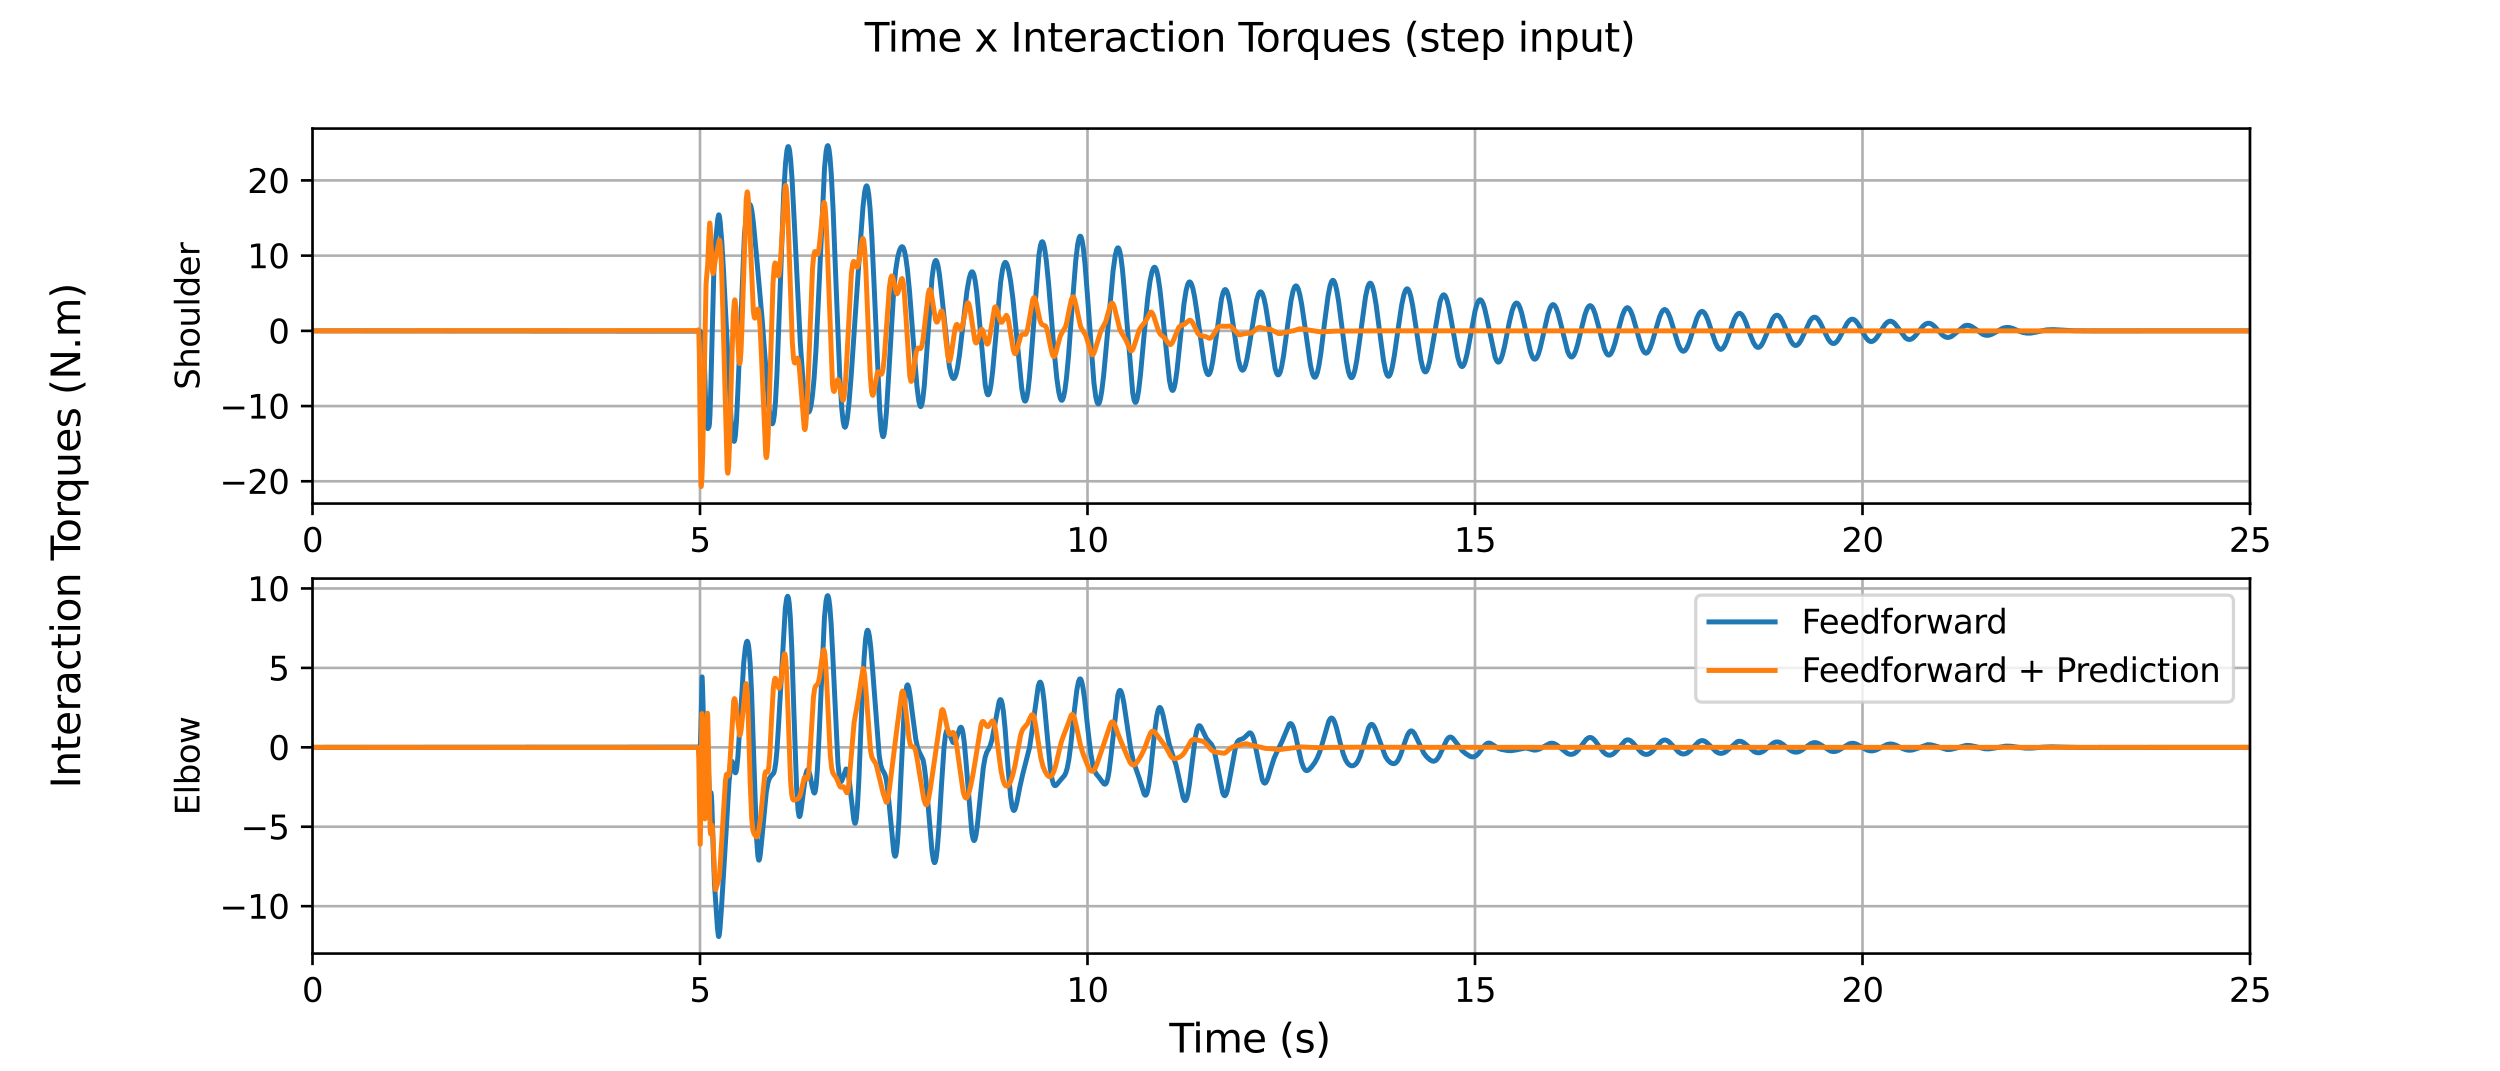 <?xml version="1.0" encoding="utf-8" standalone="no"?>
<!DOCTYPE svg PUBLIC "-//W3C//DTD SVG 1.1//EN"
  "http://www.w3.org/Graphics/SVG/1.1/DTD/svg11.dtd">
<svg xmlns:xlink="http://www.w3.org/1999/xlink" width="756pt" height="324pt" viewBox="0 0 756 324" xmlns="http://www.w3.org/2000/svg" version="1.1">
 <defs>
  <style type="text/css">*{stroke-linejoin: round; stroke-linecap: butt}</style>
 </defs>
 <g id="figure_1">
  <g id="patch_1">
   <path d="M 0 324 
L 756 324 
L 756 0 
L 0 0 
z
" style="fill: #ffffff"/>
  </g>
  <g id="axes_1">
   <g id="patch_2">
    <path d="M 94.5 152.28 
L 680.4 152.28 
L 680.4 38.88 
L 94.5 38.88 
z
" style="fill: #ffffff"/>
   </g>
   <g id="matplotlib.axis_1">
    <g id="xtick_1">
     <g id="line2d_1">
      <path d="M 94.5 152.28 
L 94.5 38.88 
" clip-path="url(#pfa5d17b9d9)" style="fill: none; stroke: #b0b0b0; stroke-width: 0.8; stroke-linecap: square"/>
     </g>
     <g id="line2d_2">
      <defs>
       <path id="me6926489b2" d="M 0 0 
L 0 3.5 
" style="stroke: #000000; stroke-width: 0.8"/>
      </defs>
      <g>
       <use xlink:href="#me6926489b2" x="94.5" y="152.28" style="stroke: #000000; stroke-width: 0.8"/>
      </g>
     </g>
     <g id="text_1">
      <!-- 0 -->
      <g transform="translate(91.319 166.878) scale(0.1 -0.1)">
       <defs>
        <path id="DejaVuSans-30" d="M 2034 4250 
Q 1547 4250 1301 3770 
Q 1056 3291 1056 2328 
Q 1056 1369 1301 889 
Q 1547 409 2034 409 
Q 2525 409 2770 889 
Q 3016 1369 3016 2328 
Q 3016 3291 2770 3770 
Q 2525 4250 2034 4250 
z
M 2034 4750 
Q 2819 4750 3233 4129 
Q 3647 3509 3647 2328 
Q 3647 1150 3233 529 
Q 2819 -91 2034 -91 
Q 1250 -91 836 529 
Q 422 1150 422 2328 
Q 422 3509 836 4129 
Q 1250 4750 2034 4750 
z
" transform="scale(0.016)"/>
       </defs>
       <use xlink:href="#DejaVuSans-30"/>
      </g>
     </g>
    </g>
    <g id="xtick_2">
     <g id="line2d_3">
      <path d="M 211.68 152.28 
L 211.68 38.88 
" clip-path="url(#pfa5d17b9d9)" style="fill: none; stroke: #b0b0b0; stroke-width: 0.8; stroke-linecap: square"/>
     </g>
     <g id="line2d_4">
      <g>
       <use xlink:href="#me6926489b2" x="211.68" y="152.28" style="stroke: #000000; stroke-width: 0.8"/>
      </g>
     </g>
     <g id="text_2">
      <!-- 5 -->
      <g transform="translate(208.499 166.878) scale(0.1 -0.1)">
       <defs>
        <path id="DejaVuSans-35" d="M 691 4666 
L 3169 4666 
L 3169 4134 
L 1269 4134 
L 1269 2991 
Q 1406 3038 1543 3061 
Q 1681 3084 1819 3084 
Q 2600 3084 3056 2656 
Q 3513 2228 3513 1497 
Q 3513 744 3044 326 
Q 2575 -91 1722 -91 
Q 1428 -91 1123 -41 
Q 819 9 494 109 
L 494 744 
Q 775 591 1075 516 
Q 1375 441 1709 441 
Q 2250 441 2565 725 
Q 2881 1009 2881 1497 
Q 2881 1984 2565 2268 
Q 2250 2553 1709 2553 
Q 1456 2553 1204 2497 
Q 953 2441 691 2322 
L 691 4666 
z
" transform="scale(0.016)"/>
       </defs>
       <use xlink:href="#DejaVuSans-35"/>
      </g>
     </g>
    </g>
    <g id="xtick_3">
     <g id="line2d_5">
      <path d="M 328.86 152.28 
L 328.86 38.88 
" clip-path="url(#pfa5d17b9d9)" style="fill: none; stroke: #b0b0b0; stroke-width: 0.8; stroke-linecap: square"/>
     </g>
     <g id="line2d_6">
      <g>
       <use xlink:href="#me6926489b2" x="328.86" y="152.28" style="stroke: #000000; stroke-width: 0.8"/>
      </g>
     </g>
     <g id="text_3">
      <!-- 10 -->
      <g transform="translate(322.498 166.878) scale(0.1 -0.1)">
       <defs>
        <path id="DejaVuSans-31" d="M 794 531 
L 1825 531 
L 1825 4091 
L 703 3866 
L 703 4441 
L 1819 4666 
L 2450 4666 
L 2450 531 
L 3481 531 
L 3481 0 
L 794 0 
L 794 531 
z
" transform="scale(0.016)"/>
       </defs>
       <use xlink:href="#DejaVuSans-31"/>
       <use xlink:href="#DejaVuSans-30" x="63.623"/>
      </g>
     </g>
    </g>
    <g id="xtick_4">
     <g id="line2d_7">
      <path d="M 446.04 152.28 
L 446.04 38.88 
" clip-path="url(#pfa5d17b9d9)" style="fill: none; stroke: #b0b0b0; stroke-width: 0.8; stroke-linecap: square"/>
     </g>
     <g id="line2d_8">
      <g>
       <use xlink:href="#me6926489b2" x="446.04" y="152.28" style="stroke: #000000; stroke-width: 0.8"/>
      </g>
     </g>
     <g id="text_4">
      <!-- 15 -->
      <g transform="translate(439.678 166.878) scale(0.1 -0.1)">
       <use xlink:href="#DejaVuSans-31"/>
       <use xlink:href="#DejaVuSans-35" x="63.623"/>
      </g>
     </g>
    </g>
    <g id="xtick_5">
     <g id="line2d_9">
      <path d="M 563.22 152.28 
L 563.22 38.88 
" clip-path="url(#pfa5d17b9d9)" style="fill: none; stroke: #b0b0b0; stroke-width: 0.8; stroke-linecap: square"/>
     </g>
     <g id="line2d_10">
      <g>
       <use xlink:href="#me6926489b2" x="563.22" y="152.28" style="stroke: #000000; stroke-width: 0.8"/>
      </g>
     </g>
     <g id="text_5">
      <!-- 20 -->
      <g transform="translate(556.857 166.878) scale(0.1 -0.1)">
       <defs>
        <path id="DejaVuSans-32" d="M 1228 531 
L 3431 531 
L 3431 0 
L 469 0 
L 469 531 
Q 828 903 1448 1529 
Q 2069 2156 2228 2338 
Q 2531 2678 2651 2914 
Q 2772 3150 2772 3378 
Q 2772 3750 2511 3984 
Q 2250 4219 1831 4219 
Q 1534 4219 1204 4116 
Q 875 4013 500 3803 
L 500 4441 
Q 881 4594 1212 4672 
Q 1544 4750 1819 4750 
Q 2544 4750 2975 4387 
Q 3406 4025 3406 3419 
Q 3406 3131 3298 2873 
Q 3191 2616 2906 2266 
Q 2828 2175 2409 1742 
Q 1991 1309 1228 531 
z
" transform="scale(0.016)"/>
       </defs>
       <use xlink:href="#DejaVuSans-32"/>
       <use xlink:href="#DejaVuSans-30" x="63.623"/>
      </g>
     </g>
    </g>
    <g id="xtick_6">
     <g id="line2d_11">
      <path d="M 680.4 152.28 
L 680.4 38.88 
" clip-path="url(#pfa5d17b9d9)" style="fill: none; stroke: #b0b0b0; stroke-width: 0.8; stroke-linecap: square"/>
     </g>
     <g id="line2d_12">
      <g>
       <use xlink:href="#me6926489b2" x="680.4" y="152.28" style="stroke: #000000; stroke-width: 0.8"/>
      </g>
     </g>
     <g id="text_6">
      <!-- 25 -->
      <g transform="translate(674.038 166.878) scale(0.1 -0.1)">
       <use xlink:href="#DejaVuSans-32"/>
       <use xlink:href="#DejaVuSans-35" x="63.623"/>
      </g>
     </g>
    </g>
   </g>
   <g id="matplotlib.axis_2">
    <g id="ytick_1">
     <g id="line2d_13">
      <path d="M 94.5 145.538 
L 680.4 145.538 
" clip-path="url(#pfa5d17b9d9)" style="fill: none; stroke: #b0b0b0; stroke-width: 0.8; stroke-linecap: square"/>
     </g>
     <g id="line2d_14">
      <defs>
       <path id="m5fe39accd4" d="M 0 0 
L -3.5 0 
" style="stroke: #000000; stroke-width: 0.8"/>
      </defs>
      <g>
       <use xlink:href="#m5fe39accd4" x="94.5" y="145.538" style="stroke: #000000; stroke-width: 0.8"/>
      </g>
     </g>
     <g id="text_7">
      <!-- −20 -->
      <g transform="translate(66.395 149.337) scale(0.1 -0.1)">
       <defs>
        <path id="DejaVuSans-2212" d="M 678 2272 
L 4684 2272 
L 4684 1741 
L 678 1741 
L 678 2272 
z
" transform="scale(0.016)"/>
       </defs>
       <use xlink:href="#DejaVuSans-2212"/>
       <use xlink:href="#DejaVuSans-32" x="83.789"/>
       <use xlink:href="#DejaVuSans-30" x="147.412"/>
      </g>
     </g>
    </g>
    <g id="ytick_2">
     <g id="line2d_15">
      <path d="M 94.5 122.793 
L 680.4 122.793 
" clip-path="url(#pfa5d17b9d9)" style="fill: none; stroke: #b0b0b0; stroke-width: 0.8; stroke-linecap: square"/>
     </g>
     <g id="line2d_16">
      <g>
       <use xlink:href="#m5fe39accd4" x="94.5" y="122.793" style="stroke: #000000; stroke-width: 0.8"/>
      </g>
     </g>
     <g id="text_8">
      <!-- −10 -->
      <g transform="translate(66.395 126.592) scale(0.1 -0.1)">
       <use xlink:href="#DejaVuSans-2212"/>
       <use xlink:href="#DejaVuSans-31" x="83.789"/>
       <use xlink:href="#DejaVuSans-30" x="147.412"/>
      </g>
     </g>
    </g>
    <g id="ytick_3">
     <g id="line2d_17">
      <path d="M 94.5 100.048 
L 680.4 100.048 
" clip-path="url(#pfa5d17b9d9)" style="fill: none; stroke: #b0b0b0; stroke-width: 0.8; stroke-linecap: square"/>
     </g>
     <g id="line2d_18">
      <g>
       <use xlink:href="#m5fe39accd4" x="94.5" y="100.048" style="stroke: #000000; stroke-width: 0.8"/>
      </g>
     </g>
     <g id="text_9">
      <!-- 0 -->
      <g transform="translate(81.138 103.847) scale(0.1 -0.1)">
       <use xlink:href="#DejaVuSans-30"/>
      </g>
     </g>
    </g>
    <g id="ytick_4">
     <g id="line2d_19">
      <path d="M 94.5 77.303 
L 680.4 77.303 
" clip-path="url(#pfa5d17b9d9)" style="fill: none; stroke: #b0b0b0; stroke-width: 0.8; stroke-linecap: square"/>
     </g>
     <g id="line2d_20">
      <g>
       <use xlink:href="#m5fe39accd4" x="94.5" y="77.303" style="stroke: #000000; stroke-width: 0.8"/>
      </g>
     </g>
     <g id="text_10">
      <!-- 10 -->
      <g transform="translate(74.775 81.103) scale(0.1 -0.1)">
       <use xlink:href="#DejaVuSans-31"/>
       <use xlink:href="#DejaVuSans-30" x="63.623"/>
      </g>
     </g>
    </g>
    <g id="ytick_5">
     <g id="line2d_21">
      <path d="M 94.5 54.559 
L 680.4 54.559 
" clip-path="url(#pfa5d17b9d9)" style="fill: none; stroke: #b0b0b0; stroke-width: 0.8; stroke-linecap: square"/>
     </g>
     <g id="line2d_22">
      <g>
       <use xlink:href="#m5fe39accd4" x="94.5" y="54.559" style="stroke: #000000; stroke-width: 0.8"/>
      </g>
     </g>
     <g id="text_11">
      <!-- 20 -->
      <g transform="translate(74.775 58.358) scale(0.1 -0.1)">
       <use xlink:href="#DejaVuSans-32"/>
       <use xlink:href="#DejaVuSans-30" x="63.623"/>
      </g>
     </g>
    </g>
    <g id="text_12">
     <!-- Shoulder -->
     <g transform="translate(60.316 117.846) rotate(-90) scale(0.1 -0.1)">
      <defs>
       <path id="DejaVuSans-53" d="M 3425 4513 
L 3425 3897 
Q 3066 4069 2747 4153 
Q 2428 4238 2131 4238 
Q 1616 4238 1336 4038 
Q 1056 3838 1056 3469 
Q 1056 3159 1242 3001 
Q 1428 2844 1947 2747 
L 2328 2669 
Q 3034 2534 3370 2195 
Q 3706 1856 3706 1288 
Q 3706 609 3251 259 
Q 2797 -91 1919 -91 
Q 1588 -91 1214 -16 
Q 841 59 441 206 
L 441 856 
Q 825 641 1194 531 
Q 1563 422 1919 422 
Q 2459 422 2753 634 
Q 3047 847 3047 1241 
Q 3047 1584 2836 1778 
Q 2625 1972 2144 2069 
L 1759 2144 
Q 1053 2284 737 2584 
Q 422 2884 422 3419 
Q 422 4038 858 4394 
Q 1294 4750 2059 4750 
Q 2388 4750 2728 4690 
Q 3069 4631 3425 4513 
z
" transform="scale(0.016)"/>
       <path id="DejaVuSans-68" d="M 3513 2113 
L 3513 0 
L 2938 0 
L 2938 2094 
Q 2938 2591 2744 2837 
Q 2550 3084 2163 3084 
Q 1697 3084 1428 2787 
Q 1159 2491 1159 1978 
L 1159 0 
L 581 0 
L 581 4863 
L 1159 4863 
L 1159 2956 
Q 1366 3272 1645 3428 
Q 1925 3584 2291 3584 
Q 2894 3584 3203 3211 
Q 3513 2838 3513 2113 
z
" transform="scale(0.016)"/>
       <path id="DejaVuSans-6f" d="M 1959 3097 
Q 1497 3097 1228 2736 
Q 959 2375 959 1747 
Q 959 1119 1226 758 
Q 1494 397 1959 397 
Q 2419 397 2687 759 
Q 2956 1122 2956 1747 
Q 2956 2369 2687 2733 
Q 2419 3097 1959 3097 
z
M 1959 3584 
Q 2709 3584 3137 3096 
Q 3566 2609 3566 1747 
Q 3566 888 3137 398 
Q 2709 -91 1959 -91 
Q 1206 -91 779 398 
Q 353 888 353 1747 
Q 353 2609 779 3096 
Q 1206 3584 1959 3584 
z
" transform="scale(0.016)"/>
       <path id="DejaVuSans-75" d="M 544 1381 
L 544 3500 
L 1119 3500 
L 1119 1403 
Q 1119 906 1312 657 
Q 1506 409 1894 409 
Q 2359 409 2629 706 
Q 2900 1003 2900 1516 
L 2900 3500 
L 3475 3500 
L 3475 0 
L 2900 0 
L 2900 538 
Q 2691 219 2414 64 
Q 2138 -91 1772 -91 
Q 1169 -91 856 284 
Q 544 659 544 1381 
z
M 1991 3584 
L 1991 3584 
z
" transform="scale(0.016)"/>
       <path id="DejaVuSans-6c" d="M 603 4863 
L 1178 4863 
L 1178 0 
L 603 0 
L 603 4863 
z
" transform="scale(0.016)"/>
       <path id="DejaVuSans-64" d="M 2906 2969 
L 2906 4863 
L 3481 4863 
L 3481 0 
L 2906 0 
L 2906 525 
Q 2725 213 2448 61 
Q 2172 -91 1784 -91 
Q 1150 -91 751 415 
Q 353 922 353 1747 
Q 353 2572 751 3078 
Q 1150 3584 1784 3584 
Q 2172 3584 2448 3432 
Q 2725 3281 2906 2969 
z
M 947 1747 
Q 947 1113 1208 752 
Q 1469 391 1925 391 
Q 2381 391 2643 752 
Q 2906 1113 2906 1747 
Q 2906 2381 2643 2742 
Q 2381 3103 1925 3103 
Q 1469 3103 1208 2742 
Q 947 2381 947 1747 
z
" transform="scale(0.016)"/>
       <path id="DejaVuSans-65" d="M 3597 1894 
L 3597 1613 
L 953 1613 
Q 991 1019 1311 708 
Q 1631 397 2203 397 
Q 2534 397 2845 478 
Q 3156 559 3463 722 
L 3463 178 
Q 3153 47 2828 -22 
Q 2503 -91 2169 -91 
Q 1331 -91 842 396 
Q 353 884 353 1716 
Q 353 2575 817 3079 
Q 1281 3584 2069 3584 
Q 2775 3584 3186 3129 
Q 3597 2675 3597 1894 
z
M 3022 2063 
Q 3016 2534 2758 2815 
Q 2500 3097 2075 3097 
Q 1594 3097 1305 2825 
Q 1016 2553 972 2059 
L 3022 2063 
z
" transform="scale(0.016)"/>
       <path id="DejaVuSans-72" d="M 2631 2963 
Q 2534 3019 2420 3045 
Q 2306 3072 2169 3072 
Q 1681 3072 1420 2755 
Q 1159 2438 1159 1844 
L 1159 0 
L 581 0 
L 581 3500 
L 1159 3500 
L 1159 2956 
Q 1341 3275 1631 3429 
Q 1922 3584 2338 3584 
Q 2397 3584 2469 3576 
Q 2541 3569 2628 3553 
L 2631 2963 
z
" transform="scale(0.016)"/>
      </defs>
      <use xlink:href="#DejaVuSans-53"/>
      <use xlink:href="#DejaVuSans-68" x="63.477"/>
      <use xlink:href="#DejaVuSans-6f" x="126.855"/>
      <use xlink:href="#DejaVuSans-75" x="188.037"/>
      <use xlink:href="#DejaVuSans-6c" x="251.416"/>
      <use xlink:href="#DejaVuSans-64" x="279.199"/>
      <use xlink:href="#DejaVuSans-65" x="342.676"/>
      <use xlink:href="#DejaVuSans-72" x="404.199"/>
     </g>
    </g>
   </g>
   <g id="line2d_23">
    <path d="M 94.5 100.048 
L 211.703 100.14 
L 212.008 101.523 
L 212.289 101.687 
L 212.313 101.641 
L 212.571 100.818 
L 212.641 100.989 
L 212.758 102.271 
L 212.946 107.558 
L 213.531 126.441 
L 213.836 129.278 
L 214.024 129.616 
L 214.188 129.473 
L 214.399 129.05 
L 214.539 128.168 
L 214.703 125.459 
L 214.961 116.623 
L 215.922 79.872 
L 216.32 73.596 
L 217.07 66.081 
L 217.328 64.978 
L 217.422 64.994 
L 217.562 65.458 
L 217.797 67.246 
L 218.266 72.977 
L 218.805 82.166 
L 221.078 127.017 
L 221.593 132.068 
L 221.898 133.401 
L 222.015 133.463 
L 222.039 133.442 
L 222.179 133.049 
L 222.39 131.579 
L 222.695 127.549 
L 223.14 118.082 
L 225.109 71.133 
L 225.624 65.867 
L 226.093 63.097 
L 226.468 61.976 
L 226.702 61.78 
L 226.867 61.905 
L 227.077 62.41 
L 227.382 63.857 
L 227.804 67.15 
L 228.718 76.805 
L 230.452 96.305 
L 232.444 122.52 
L 232.983 126.607 
L 233.335 127.958 
L 233.546 128.159 
L 233.686 128.004 
L 233.874 127.399 
L 234.155 125.529 
L 234.507 121.374 
L 234.952 113.062 
L 235.585 96.413 
L 236.991 58.371 
L 237.553 49.227 
L 237.975 45.433 
L 238.256 44.387 
L 238.42 44.33 
L 238.561 44.608 
L 238.772 45.583 
L 239.077 48.165 
L 239.499 53.853 
L 240.155 66.361 
L 242.006 103.596 
L 242.803 114.674 
L 243.436 120.702 
L 243.928 123.514 
L 244.279 124.474 
L 244.514 124.633 
L 244.678 124.515 
L 244.936 123.944 
L 245.264 122.54 
L 245.686 119.604 
L 246.178 114.443 
L 246.74 106.003 
L 247.42 92.184 
L 249.342 50.753 
L 249.81 45.815 
L 250.138 44.232 
L 250.326 44.039 
L 250.467 44.237 
L 250.678 45.09 
L 250.982 47.496 
L 251.381 52.705 
L 251.92 63.115 
L 252.763 84.616 
L 253.959 114.096 
L 254.544 123.484 
L 254.99 127.604 
L 255.318 128.996 
L 255.529 129.198 
L 255.693 129.005 
L 255.927 128.243 
L 256.279 126.132 
L 256.747 121.789 
L 257.451 112.886 
L 259.747 79.105 
L 260.989 62.255 
L 261.505 57.863 
L 261.856 56.394 
L 262.067 56.189 
L 262.208 56.342 
L 262.419 57.022 
L 262.724 58.967 
L 263.122 63.218 
L 263.614 70.999 
L 264.317 85.989 
L 266.028 123.983 
L 266.52 129.892 
L 266.872 131.83 
L 267.059 132.052 
L 267.176 131.909 
L 267.364 131.236 
L 267.645 129.259 
L 268.067 124.392 
L 268.723 113.669 
L 270.247 88.038 
L 270.856 81.726 
L 271.418 78.035 
L 271.957 75.87 
L 272.403 74.87 
L 272.731 74.599 
L 272.965 74.683 
L 273.2 75.024 
L 273.528 75.982 
L 273.926 77.96 
L 274.418 81.656 
L 275.051 88.223 
L 276.035 101.12 
L 277.277 116.79 
L 277.84 121.294 
L 278.215 122.764 
L 278.426 122.966 
L 278.566 122.836 
L 278.777 122.239 
L 279.082 120.529 
L 279.504 116.616 
L 280.113 108.471 
L 281.824 84.28 
L 282.34 80.429 
L 282.715 79.034 
L 282.972 78.745 
L 283.136 78.833 
L 283.347 79.242 
L 283.652 80.386 
L 284.074 82.943 
L 284.66 88.013 
L 287.074 110.794 
L 287.613 113.234 
L 288.011 114.201 
L 288.316 114.461 
L 288.55 114.377 
L 288.808 113.997 
L 289.136 113.076 
L 289.581 111.053 
L 290.144 107.343 
L 291.011 99.9 
L 292.417 87.956 
L 293.073 84.209 
L 293.542 82.645 
L 293.847 82.219 
L 294.058 82.224 
L 294.268 82.488 
L 294.55 83.267 
L 294.901 84.953 
L 295.37 88.426 
L 296.003 95.005 
L 297.924 116.358 
L 298.37 118.685 
L 298.674 119.359 
L 298.862 119.394 
L 299.049 119.143 
L 299.307 118.351 
L 299.682 116.329 
L 300.174 112.316 
L 300.924 104.091 
L 302.588 85.369 
L 303.151 81.516 
L 303.573 79.899 
L 303.901 79.378 
L 304.112 79.364 
L 304.346 79.62 
L 304.651 80.346 
L 305.072 81.99 
L 305.635 85.184 
L 306.315 90.428 
L 307.158 98.818 
L 308.963 117.36 
L 309.478 120.293 
L 309.83 121.211 
L 310.041 121.298 
L 310.228 121.071 
L 310.486 120.282 
L 310.838 118.325 
L 311.306 114.222 
L 311.939 106.463 
L 314.166 77.135 
L 314.634 74.217 
L 314.986 73.203 
L 315.197 73.08 
L 315.361 73.232 
L 315.619 73.903 
L 315.947 75.466 
L 316.415 78.906 
L 317.095 85.8 
L 318.642 104.69 
L 319.579 114.398 
L 320.189 118.673 
L 320.634 120.487 
L 320.939 121.02 
L 321.15 121.039 
L 321.36 120.768 
L 321.642 119.952 
L 322.017 118.061 
L 322.509 114.247 
L 323.142 107.388 
L 324.173 93.295 
L 325.298 78.877 
L 325.884 73.924 
L 326.305 71.945 
L 326.587 71.435 
L 326.774 71.467 
L 326.962 71.795 
L 327.243 72.839 
L 327.618 75.22 
L 328.11 79.902 
L 328.813 88.94 
L 330.805 115.823 
L 331.368 120.088 
L 331.766 121.704 
L 332.047 122.124 
L 332.235 122.078 
L 332.446 121.722 
L 332.75 120.672 
L 333.172 118.259 
L 333.735 113.571 
L 334.578 104.406 
L 336.594 81.922 
L 337.227 77.35 
L 337.672 75.491 
L 337.977 74.97 
L 338.164 74.97 
L 338.352 75.225 
L 338.633 76.082 
L 338.984 77.95 
L 339.453 81.747 
L 340.086 88.876 
L 342.547 118.923 
L 342.968 121.05 
L 343.273 121.672 
L 343.461 121.669 
L 343.648 121.376 
L 343.929 120.416 
L 344.328 118.08 
L 344.89 113.22 
L 345.921 101.871 
L 347.046 90.32 
L 347.773 84.973 
L 348.335 82.257 
L 348.757 81.118 
L 349.062 80.812 
L 349.273 80.865 
L 349.507 81.186 
L 349.812 82.023 
L 350.21 83.828 
L 350.726 87.294 
L 351.429 93.706 
L 353.632 115.045 
L 354.101 117.291 
L 354.429 118.007 
L 354.64 118.071 
L 354.827 117.862 
L 355.085 117.174 
L 355.436 115.519 
L 355.929 111.996 
L 356.725 104.343 
L 358.038 91.849 
L 358.671 87.854 
L 359.163 85.996 
L 359.538 85.329 
L 359.796 85.239 
L 360.03 85.411 
L 360.335 85.981 
L 360.733 87.282 
L 361.272 89.933 
L 362.022 94.917 
L 364.201 110.167 
L 364.764 112.378 
L 365.162 113.167 
L 365.42 113.301 
L 365.631 113.18 
L 365.889 112.748 
L 366.24 111.661 
L 366.709 109.379 
L 367.365 104.919 
L 369.381 90.356 
L 369.896 88.389 
L 370.271 87.675 
L 370.529 87.55 
L 370.764 87.694 
L 371.045 88.187 
L 371.42 89.362 
L 371.912 91.706 
L 372.638 96.411 
L 374.466 108.747 
L 375.029 110.936 
L 375.451 111.789 
L 375.732 111.963 
L 375.966 111.864 
L 376.248 111.458 
L 376.623 110.447 
L 377.115 108.379 
L 377.794 104.434 
L 380.021 90.664 
L 380.56 88.952 
L 380.958 88.334 
L 381.239 88.245 
L 381.497 88.421 
L 381.802 88.947 
L 382.2 90.146 
L 382.716 92.503 
L 383.396 96.759 
L 385.599 111.446 
L 386.067 112.911 
L 386.395 113.35 
L 386.63 113.354 
L 386.864 113.102 
L 387.169 112.398 
L 387.591 110.762 
L 388.153 107.543 
L 389.02 101.06 
L 390.38 91.05 
L 390.989 88.106 
L 391.458 86.828 
L 391.786 86.465 
L 392.02 86.476 
L 392.278 86.742 
L 392.606 87.456 
L 393.051 89.049 
L 393.637 92.1 
L 394.481 97.862 
L 396.285 110.471 
L 396.871 112.958 
L 397.293 113.902 
L 397.574 114.095 
L 397.785 114.004 
L 398.043 113.615 
L 398.395 112.6 
L 398.84 110.559 
L 399.449 106.602 
L 400.504 97.949 
L 401.605 89.527 
L 402.215 86.417 
L 402.66 85.132 
L 402.988 84.764 
L 403.222 84.807 
L 403.48 85.146 
L 403.808 86.008 
L 404.254 87.897 
L 404.84 91.46 
L 405.777 98.77 
L 407.136 109.14 
L 407.769 112.376 
L 408.238 113.769 
L 408.566 114.185 
L 408.8 114.193 
L 409.035 113.962 
L 409.339 113.307 
L 409.761 111.773 
L 410.3 108.878 
L 411.097 103.21 
L 412.948 89.664 
L 413.558 86.939 
L 413.98 85.901 
L 414.284 85.619 
L 414.519 85.676 
L 414.776 86.014 
L 415.104 86.853 
L 415.55 88.686 
L 416.136 92.153 
L 417.05 99.112 
L 418.386 109.082 
L 418.995 112.111 
L 419.44 113.389 
L 419.768 113.777 
L 420.003 113.76 
L 420.26 113.464 
L 420.589 112.68 
L 421.034 110.946 
L 421.643 107.546 
L 422.651 100.419 
L 423.87 92.205 
L 424.526 89.152 
L 425.018 87.792 
L 425.369 87.365 
L 425.627 87.348 
L 425.885 87.585 
L 426.213 88.248 
L 426.635 89.67 
L 427.197 92.454 
L 428.018 97.823 
L 429.658 108.753 
L 430.244 111.214 
L 430.666 112.2 
L 430.971 112.467 
L 431.205 112.415 
L 431.463 112.101 
L 431.814 111.256 
L 432.283 109.453 
L 432.939 105.906 
L 435.447 91.263 
L 435.963 89.787 
L 436.361 89.23 
L 436.642 89.153 
L 436.9 89.314 
L 437.228 89.834 
L 437.65 91.001 
L 438.189 93.219 
L 438.962 97.463 
L 440.814 107.981 
L 441.4 109.965 
L 441.822 110.706 
L 442.126 110.857 
L 442.384 110.73 
L 442.689 110.281 
L 443.087 109.234 
L 443.626 107.091 
L 444.423 102.862 
L 446.063 94.011 
L 446.696 91.831 
L 447.165 90.916 
L 447.516 90.653 
L 447.798 90.707 
L 448.102 91.029 
L 448.477 91.786 
L 448.969 93.337 
L 449.649 96.319 
L 452.133 108.086 
L 452.626 109.155 
L 452.977 109.485 
L 453.258 109.48 
L 453.54 109.237 
L 453.891 108.606 
L 454.36 107.246 
L 454.993 104.644 
L 456.422 97.441 
L 457.266 93.931 
L 457.852 92.358 
L 458.274 91.76 
L 458.602 91.622 
L 458.883 91.733 
L 459.211 92.127 
L 459.633 93.031 
L 460.172 94.766 
L 460.945 98.098 
L 462.797 106.357 
L 463.383 107.912 
L 463.804 108.506 
L 464.133 108.64 
L 464.414 108.523 
L 464.742 108.12 
L 465.164 107.202 
L 465.726 105.367 
L 466.57 101.711 
L 468.14 94.838 
L 468.773 93.059 
L 469.242 92.318 
L 469.593 92.112 
L 469.898 92.179 
L 470.226 92.505 
L 470.624 93.239 
L 471.14 94.686 
L 471.866 97.466 
L 474.046 106.278 
L 474.585 107.448 
L 475.007 107.899 
L 475.335 107.952 
L 475.64 107.768 
L 475.991 107.282 
L 476.46 106.212 
L 477.069 104.21 
L 478.077 99.992 
L 479.296 95.116 
L 479.952 93.354 
L 480.421 92.638 
L 480.796 92.424 
L 481.1 92.489 
L 481.428 92.796 
L 481.85 93.536 
L 482.389 94.989 
L 483.139 97.729 
L 485.178 105.537 
L 485.764 106.814 
L 486.209 107.304 
L 486.537 107.383 
L 486.866 107.222 
L 487.24 106.753 
L 487.709 105.769 
L 488.342 103.853 
L 489.373 99.869 
L 490.568 95.489 
L 491.225 93.881 
L 491.693 93.231 
L 492.068 93.042 
L 492.396 93.122 
L 492.748 93.457 
L 493.193 94.233 
L 493.756 95.71 
L 494.576 98.574 
L 496.31 104.754 
L 496.92 106.101 
L 497.388 106.667 
L 497.763 106.798 
L 498.091 106.678 
L 498.466 106.278 
L 498.935 105.41 
L 499.544 103.759 
L 500.505 100.394 
L 501.841 95.844 
L 502.497 94.369 
L 502.989 93.754 
L 503.364 93.598 
L 503.693 93.686 
L 504.068 94.038 
L 504.536 94.833 
L 505.122 96.309 
L 506.013 99.241 
L 507.513 104.153 
L 508.145 105.498 
L 508.638 106.081 
L 509.013 106.225 
L 509.364 106.124 
L 509.739 105.768 
L 510.208 104.987 
L 510.817 103.492 
L 511.755 100.508 
L 513.137 96.2 
L 513.793 94.859 
L 514.286 94.301 
L 514.684 94.161 
L 515.036 94.27 
L 515.434 94.65 
L 515.926 95.472 
L 516.559 97.01 
L 517.59 100.204 
L 518.785 103.706 
L 519.442 104.985 
L 519.934 105.52 
L 520.332 105.656 
L 520.684 105.555 
L 521.082 105.196 
L 521.574 104.42 
L 522.207 102.965 
L 523.285 99.796 
L 524.457 96.557 
L 525.113 95.355 
L 525.605 94.857 
L 526.004 94.734 
L 526.379 94.849 
L 526.8 95.236 
L 527.316 96.052 
L 527.996 97.601 
L 529.355 101.445 
L 530.269 103.655 
L 530.902 104.642 
L 531.37 105.013 
L 531.769 105.068 
L 532.167 104.887 
L 532.613 104.418 
L 533.175 103.464 
L 533.948 101.648 
L 536.034 96.49 
L 536.644 95.657 
L 537.112 95.352 
L 537.511 95.337 
L 537.933 95.562 
L 538.401 96.085 
L 538.987 97.097 
L 539.831 99.052 
L 541.542 103.094 
L 542.198 104.045 
L 542.69 104.419 
L 543.112 104.484 
L 543.534 104.316 
L 544.002 103.871 
L 544.588 102.973 
L 545.385 101.298 
L 547.33 97.047 
L 547.963 96.25 
L 548.455 95.946 
L 548.901 95.928 
L 549.346 96.149 
L 549.861 96.684 
L 550.494 97.692 
L 551.455 99.704 
L 552.838 102.538 
L 553.517 103.44 
L 554.057 103.822 
L 554.525 103.887 
L 554.971 103.719 
L 555.486 103.265 
L 556.119 102.374 
L 557.033 100.644 
L 558.603 97.676 
L 559.283 96.878 
L 559.822 96.554 
L 560.29 96.519 
L 560.759 96.708 
L 561.298 97.185 
L 561.954 98.082 
L 562.986 99.93 
L 564.275 102.145 
L 564.978 102.922 
L 565.54 103.242 
L 566.032 103.275 
L 566.524 103.083 
L 567.087 102.611 
L 567.79 101.703 
L 569.009 99.68 
L 570.087 98.068 
L 570.79 97.4 
L 571.352 97.141 
L 571.868 97.142 
L 572.407 97.377 
L 573.016 97.903 
L 573.813 98.917 
L 576.157 102.117 
L 576.813 102.553 
L 577.375 102.676 
L 577.914 102.57 
L 578.5 102.224 
L 579.227 101.516 
L 580.352 100.051 
L 581.594 98.535 
L 582.344 97.966 
L 582.977 97.746 
L 583.562 97.777 
L 584.172 98.039 
L 584.898 98.61 
L 585.929 99.744 
L 587.429 101.362 
L 588.226 101.871 
L 588.882 102.047 
L 589.515 101.987 
L 590.195 101.69 
L 591.015 101.073 
L 593.991 98.563 
L 594.741 98.368 
L 595.444 98.42 
L 596.194 98.708 
L 597.132 99.327 
L 599.64 101.13 
L 600.507 101.387 
L 601.28 101.394 
L 602.1 101.176 
L 603.132 100.652 
L 605.686 99.233 
L 606.717 99.015 
L 607.631 99.045 
L 608.662 99.316 
L 610.233 99.996 
L 611.662 100.531 
L 612.928 100.746 
L 614.123 100.732 
L 615.482 100.479 
L 618.834 99.757 
L 620.896 99.672 
L 623.286 99.803 
L 627.224 100.024 
L 633.13 100.067 
L 670.955 100.048 
L 680.377 100.048 
L 680.377 100.048 
" clip-path="url(#pfa5d17b9d9)" style="fill: none; stroke: #1f77b4; stroke-width: 1.5; stroke-linecap: square"/>
   </g>
   <g id="line2d_24">
    <path d="M 94.5 100.048 
L 211.094 99.971 
L 211.188 99.757 
L 211.235 99.854 
L 211.328 101.099 
L 211.469 106.817 
L 211.727 129.944 
L 211.985 146.773 
L 212.032 147.125 
L 212.102 146.841 
L 212.289 143.873 
L 212.524 136.535 
L 213.016 110.747 
L 213.508 86.064 
L 213.766 82.696 
L 214 80.139 
L 214.281 73.38 
L 214.586 67.564 
L 214.633 67.448 
L 214.68 67.571 
L 214.797 68.822 
L 215.102 75.598 
L 215.477 82.169 
L 215.617 82.716 
L 215.641 82.708 
L 215.734 82.439 
L 215.969 80.764 
L 216.414 77.868 
L 217 75.179 
L 217.492 72.586 
L 217.586 72.629 
L 217.703 73.096 
L 217.891 74.936 
L 218.172 80.433 
L 218.57 93.486 
L 219.906 142.126 
L 220.07 143.091 
L 220.094 143.088 
L 220.187 142.722 
L 220.351 140.759 
L 220.633 133.854 
L 221.195 112.485 
L 221.734 95.613 
L 222.062 91.089 
L 222.203 90.668 
L 222.226 90.686 
L 222.32 91.001 
L 222.507 92.72 
L 222.836 98.308 
L 223.468 109.006 
L 223.679 109.933 
L 223.75 109.808 
L 223.89 108.87 
L 224.125 105.286 
L 224.476 95.754 
L 225.648 60.379 
L 225.929 58.07 
L 225.999 58.025 
L 226.023 58.057 
L 226.14 58.58 
L 226.351 60.975 
L 226.679 67.848 
L 227.804 93.999 
L 228.085 95.991 
L 228.249 96.212 
L 228.366 96.042 
L 228.624 95.076 
L 229.07 93.5 
L 229.187 93.482 
L 229.21 93.508 
L 229.351 93.901 
L 229.562 95.317 
L 229.866 99.246 
L 230.288 108.151 
L 231.554 137.57 
L 231.741 138.355 
L 231.765 138.344 
L 231.858 138.046 
L 232.022 136.558 
L 232.28 131.823 
L 232.702 119.066 
L 233.757 85.682 
L 234.132 80.498 
L 234.366 79.513 
L 234.46 79.537 
L 234.6 79.929 
L 234.929 81.763 
L 235.303 83.414 
L 235.421 83.465 
L 235.444 83.44 
L 235.585 83.016 
L 235.796 81.477 
L 236.124 77.065 
L 237.46 56.239 
L 237.553 56.103 
L 237.6 56.146 
L 237.717 56.592 
L 237.905 58.339 
L 238.186 63.322 
L 238.631 75.864 
L 239.592 103.497 
L 239.967 108.455 
L 240.225 109.679 
L 240.366 109.767 
L 240.389 109.751 
L 240.553 109.468 
L 241.116 108.298 
L 241.233 108.409 
L 241.42 109.022 
L 241.678 110.797 
L 242.076 115.417 
L 243.201 129.539 
L 243.365 129.903 
L 243.389 129.894 
L 243.506 129.594 
L 243.694 128.234 
L 243.975 124.171 
L 244.397 114.28 
L 245.709 81.108 
L 246.084 77.121 
L 246.365 76.089 
L 246.529 76.064 
L 246.74 76.378 
L 247.115 76.926 
L 247.256 76.853 
L 247.42 76.453 
L 247.654 75.225 
L 248.006 72.024 
L 249.06 61.432 
L 249.224 61.196 
L 249.342 61.459 
L 249.529 62.708 
L 249.787 66.19 
L 250.162 74.756 
L 251.756 116.412 
L 252.037 118.19 
L 252.201 118.383 
L 252.318 118.224 
L 252.552 117.407 
L 253.232 114.86 
L 253.396 114.799 
L 253.56 115.037 
L 253.818 115.953 
L 254.334 118.898 
L 254.779 120.875 
L 254.943 121.031 
L 254.966 121.018 
L 255.107 120.735 
L 255.318 119.594 
L 255.623 116.356 
L 256.068 108.679 
L 257.451 82.765 
L 257.825 79.805 
L 258.083 79.08 
L 258.247 79.078 
L 258.458 79.442 
L 259.138 80.83 
L 259.279 80.741 
L 259.466 80.297 
L 259.747 78.958 
L 260.333 74.688 
L 260.755 72.365 
L 260.942 72.115 
L 261.06 72.302 
L 261.224 73.066 
L 261.481 75.554 
L 261.833 81.496 
L 262.419 96.031 
L 263.192 113.921 
L 263.567 118.372 
L 263.825 119.501 
L 263.942 119.549 
L 263.966 119.527 
L 264.106 119.206 
L 264.388 117.814 
L 265.302 112.794 
L 265.559 112.413 
L 265.747 112.439 
L 266.028 112.767 
L 266.45 113.2 
L 266.614 113.1 
L 266.801 112.662 
L 267.059 111.356 
L 267.411 108.153 
L 267.95 100.683 
L 268.934 87.025 
L 269.333 84.177 
L 269.614 83.453 
L 269.754 83.472 
L 269.942 83.843 
L 270.247 85.082 
L 271.067 88.644 
L 271.278 88.834 
L 271.442 88.685 
L 271.676 88.064 
L 272.145 85.964 
L 272.59 84.355 
L 272.778 84.24 
L 272.918 84.478 
L 273.129 85.434 
L 273.41 87.894 
L 273.832 93.878 
L 275.121 113.777 
L 275.426 115.228 
L 275.567 115.327 
L 275.59 115.311 
L 275.731 115.031 
L 275.965 113.967 
L 276.457 110.38 
L 277.066 106.471 
L 277.418 105.454 
L 277.676 105.257 
L 277.957 105.342 
L 278.332 105.42 
L 278.543 105.186 
L 278.777 104.526 
L 279.082 102.921 
L 279.527 99.198 
L 280.699 88.741 
L 281.027 87.645 
L 281.215 87.562 
L 281.379 87.812 
L 281.636 88.759 
L 282.058 91.387 
L 282.902 96.698 
L 283.207 97.399 
L 283.371 97.413 
L 283.558 97.153 
L 283.863 96.26 
L 284.566 94.107 
L 284.753 94.037 
L 284.918 94.274 
L 285.152 95.133 
L 285.48 97.317 
L 286.113 103.446 
L 286.675 108.016 
L 286.98 109.075 
L 287.144 109.135 
L 287.285 108.908 
L 287.519 108.008 
L 287.917 105.373 
L 288.831 99.122 
L 289.159 98.223 
L 289.37 98.105 
L 289.581 98.269 
L 289.98 98.993 
L 290.402 99.589 
L 290.589 99.578 
L 290.8 99.285 
L 291.081 98.414 
L 291.526 96.181 
L 292.347 92.097 
L 292.628 91.577 
L 292.792 91.592 
L 292.979 91.911 
L 293.261 92.977 
L 293.683 95.651 
L 294.761 102.94 
L 295.065 103.669 
L 295.253 103.704 
L 295.44 103.458 
L 295.745 102.595 
L 296.682 99.652 
L 296.893 99.562 
L 297.081 99.745 
L 297.362 100.431 
L 297.948 102.695 
L 298.393 103.949 
L 298.604 104.069 
L 298.768 103.893 
L 299.003 103.225 
L 299.354 101.397 
L 300.76 92.997 
L 300.995 92.782 
L 301.159 92.901 
L 301.416 93.462 
L 301.909 95.277 
L 302.471 97.099 
L 302.776 97.464 
L 302.987 97.413 
L 303.244 97.071 
L 304.299 95.353 
L 304.487 95.502 
L 304.721 96.017 
L 305.049 97.35 
L 305.565 100.55 
L 306.455 105.983 
L 306.783 106.861 
L 306.994 106.974 
L 307.182 106.795 
L 307.463 106.102 
L 308.002 103.966 
L 308.635 101.746 
L 308.986 101.184 
L 309.291 101.08 
L 310.158 101.096 
L 310.416 100.634 
L 310.744 99.495 
L 311.213 96.905 
L 312.291 90.67 
L 312.595 90.042 
L 312.783 90.034 
L 312.97 90.303 
L 313.252 91.162 
L 313.767 93.644 
L 314.517 97.048 
L 314.916 97.94 
L 315.244 98.206 
L 316.181 98.617 
L 316.486 99.282 
L 316.884 100.759 
L 317.611 104.552 
L 318.22 107.18 
L 318.548 107.789 
L 318.759 107.815 
L 318.97 107.563 
L 319.275 106.775 
L 319.837 104.531 
L 320.611 101.661 
L 321.103 100.658 
L 322.181 98.893 
L 322.603 97.37 
L 323.259 93.974 
L 323.985 90.544 
L 324.313 89.827 
L 324.524 89.756 
L 324.712 89.953 
L 324.97 90.598 
L 325.368 92.282 
L 326.751 98.673 
L 327.219 99.604 
L 328.298 101.309 
L 328.79 102.868 
L 330.032 107.056 
L 330.313 107.314 
L 330.524 107.241 
L 330.782 106.85 
L 331.157 105.783 
L 332.938 99.914 
L 334.344 97.354 
L 334.977 95.075 
L 335.82 92.177 
L 336.149 91.697 
L 336.36 91.68 
L 336.57 91.897 
L 336.875 92.601 
L 337.32 94.285 
L 338.633 99.567 
L 339.148 100.603 
L 340.437 102.738 
L 341.89 106.023 
L 342.148 106.087 
L 342.383 105.915 
L 342.687 105.374 
L 343.133 104.068 
L 344.515 99.67 
L 345.031 98.881 
L 346.414 97.176 
L 347.913 94.406 
L 348.171 94.398 
L 348.429 94.627 
L 348.781 95.301 
L 349.32 96.943 
L 350.398 100.264 
L 350.913 101.102 
L 351.499 101.603 
L 352.202 102.235 
L 352.905 103.264 
L 353.562 104.093 
L 353.89 104.21 
L 354.171 104.083 
L 354.499 103.66 
L 354.968 102.626 
L 356.444 99.03 
L 356.936 98.542 
L 357.499 98.326 
L 358.249 98.017 
L 358.905 97.436 
L 359.585 96.9 
L 359.96 96.869 
L 360.288 97.075 
L 360.686 97.622 
L 361.295 98.914 
L 362.209 100.8 
L 362.702 101.319 
L 363.17 101.497 
L 364.647 101.798 
L 365.725 102.301 
L 366.1 102.197 
L 366.498 101.834 
L 367.037 101.002 
L 368.256 99.021 
L 368.725 98.702 
L 369.193 98.636 
L 371.045 98.681 
L 371.818 98.594 
L 372.287 98.782 
L 372.803 99.264 
L 374.584 101.194 
L 375.076 101.242 
L 375.755 101.042 
L 376.576 100.857 
L 378.474 100.697 
L 379.13 100.172 
L 380.372 99.122 
L 380.888 99.014 
L 381.474 99.113 
L 383.114 99.54 
L 384.38 99.688 
L 385.153 100.084 
L 386.63 100.876 
L 387.286 100.879 
L 388.106 100.643 
L 389.208 100.361 
L 391.106 100.025 
L 392.981 99.439 
L 393.848 99.503 
L 399.355 100.369 
L 400.644 100.309 
L 403.902 100.123 
L 418.151 100.043 
L 453.61 100.048 
L 680.377 100.048 
L 680.377 100.048 
" clip-path="url(#pfa5d17b9d9)" style="fill: none; stroke: #ff7f0e; stroke-width: 1.5; stroke-linecap: square"/>
   </g>
   <g id="patch_3">
    <path d="M 94.5 152.28 
L 94.5 38.88 
" style="fill: none; stroke: #000000; stroke-width: 0.8; stroke-linejoin: miter; stroke-linecap: square"/>
   </g>
   <g id="patch_4">
    <path d="M 680.4 152.28 
L 680.4 38.88 
" style="fill: none; stroke: #000000; stroke-width: 0.8; stroke-linejoin: miter; stroke-linecap: square"/>
   </g>
   <g id="patch_5">
    <path d="M 94.5 152.28 
L 680.4 152.28 
" style="fill: none; stroke: #000000; stroke-width: 0.8; stroke-linejoin: miter; stroke-linecap: square"/>
   </g>
   <g id="patch_6">
    <path d="M 94.5 38.88 
L 680.4 38.88 
" style="fill: none; stroke: #000000; stroke-width: 0.8; stroke-linejoin: miter; stroke-linecap: square"/>
   </g>
  </g>
  <g id="axes_2">
   <g id="patch_7">
    <path d="M 94.5 288.36 
L 680.4 288.36 
L 680.4 174.96 
L 94.5 174.96 
z
" style="fill: #ffffff"/>
   </g>
   <g id="matplotlib.axis_3">
    <g id="xtick_7">
     <g id="line2d_25">
      <path d="M 94.5 288.36 
L 94.5 174.96 
" clip-path="url(#pdb6ba7fd7e)" style="fill: none; stroke: #b0b0b0; stroke-width: 0.8; stroke-linecap: square"/>
     </g>
     <g id="line2d_26">
      <g>
       <use xlink:href="#me6926489b2" x="94.5" y="288.36" style="stroke: #000000; stroke-width: 0.8"/>
      </g>
     </g>
     <g id="text_13">
      <!-- 0 -->
      <g transform="translate(91.319 302.958) scale(0.1 -0.1)">
       <use xlink:href="#DejaVuSans-30"/>
      </g>
     </g>
    </g>
    <g id="xtick_8">
     <g id="line2d_27">
      <path d="M 211.68 288.36 
L 211.68 174.96 
" clip-path="url(#pdb6ba7fd7e)" style="fill: none; stroke: #b0b0b0; stroke-width: 0.8; stroke-linecap: square"/>
     </g>
     <g id="line2d_28">
      <g>
       <use xlink:href="#me6926489b2" x="211.68" y="288.36" style="stroke: #000000; stroke-width: 0.8"/>
      </g>
     </g>
     <g id="text_14">
      <!-- 5 -->
      <g transform="translate(208.499 302.958) scale(0.1 -0.1)">
       <use xlink:href="#DejaVuSans-35"/>
      </g>
     </g>
    </g>
    <g id="xtick_9">
     <g id="line2d_29">
      <path d="M 328.86 288.36 
L 328.86 174.96 
" clip-path="url(#pdb6ba7fd7e)" style="fill: none; stroke: #b0b0b0; stroke-width: 0.8; stroke-linecap: square"/>
     </g>
     <g id="line2d_30">
      <g>
       <use xlink:href="#me6926489b2" x="328.86" y="288.36" style="stroke: #000000; stroke-width: 0.8"/>
      </g>
     </g>
     <g id="text_15">
      <!-- 10 -->
      <g transform="translate(322.498 302.958) scale(0.1 -0.1)">
       <use xlink:href="#DejaVuSans-31"/>
       <use xlink:href="#DejaVuSans-30" x="63.623"/>
      </g>
     </g>
    </g>
    <g id="xtick_10">
     <g id="line2d_31">
      <path d="M 446.04 288.36 
L 446.04 174.96 
" clip-path="url(#pdb6ba7fd7e)" style="fill: none; stroke: #b0b0b0; stroke-width: 0.8; stroke-linecap: square"/>
     </g>
     <g id="line2d_32">
      <g>
       <use xlink:href="#me6926489b2" x="446.04" y="288.36" style="stroke: #000000; stroke-width: 0.8"/>
      </g>
     </g>
     <g id="text_16">
      <!-- 15 -->
      <g transform="translate(439.678 302.958) scale(0.1 -0.1)">
       <use xlink:href="#DejaVuSans-31"/>
       <use xlink:href="#DejaVuSans-35" x="63.623"/>
      </g>
     </g>
    </g>
    <g id="xtick_11">
     <g id="line2d_33">
      <path d="M 563.22 288.36 
L 563.22 174.96 
" clip-path="url(#pdb6ba7fd7e)" style="fill: none; stroke: #b0b0b0; stroke-width: 0.8; stroke-linecap: square"/>
     </g>
     <g id="line2d_34">
      <g>
       <use xlink:href="#me6926489b2" x="563.22" y="288.36" style="stroke: #000000; stroke-width: 0.8"/>
      </g>
     </g>
     <g id="text_17">
      <!-- 20 -->
      <g transform="translate(556.857 302.958) scale(0.1 -0.1)">
       <use xlink:href="#DejaVuSans-32"/>
       <use xlink:href="#DejaVuSans-30" x="63.623"/>
      </g>
     </g>
    </g>
    <g id="xtick_12">
     <g id="line2d_35">
      <path d="M 680.4 288.36 
L 680.4 174.96 
" clip-path="url(#pdb6ba7fd7e)" style="fill: none; stroke: #b0b0b0; stroke-width: 0.8; stroke-linecap: square"/>
     </g>
     <g id="line2d_36">
      <g>
       <use xlink:href="#me6926489b2" x="680.4" y="288.36" style="stroke: #000000; stroke-width: 0.8"/>
      </g>
     </g>
     <g id="text_18">
      <!-- 25 -->
      <g transform="translate(674.038 302.958) scale(0.1 -0.1)">
       <use xlink:href="#DejaVuSans-32"/>
       <use xlink:href="#DejaVuSans-35" x="63.623"/>
      </g>
     </g>
    </g>
   </g>
   <g id="matplotlib.axis_4">
    <g id="ytick_6">
     <g id="line2d_37">
      <path d="M 94.5 274.026 
L 680.4 274.026 
" clip-path="url(#pdb6ba7fd7e)" style="fill: none; stroke: #b0b0b0; stroke-width: 0.8; stroke-linecap: square"/>
     </g>
     <g id="line2d_38">
      <g>
       <use xlink:href="#m5fe39accd4" x="94.5" y="274.026" style="stroke: #000000; stroke-width: 0.8"/>
      </g>
     </g>
     <g id="text_19">
      <!-- −10 -->
      <g transform="translate(66.395 277.825) scale(0.1 -0.1)">
       <use xlink:href="#DejaVuSans-2212"/>
       <use xlink:href="#DejaVuSans-31" x="83.789"/>
       <use xlink:href="#DejaVuSans-30" x="147.412"/>
      </g>
     </g>
    </g>
    <g id="ytick_7">
     <g id="line2d_39">
      <path d="M 94.5 250.008 
L 680.4 250.008 
" clip-path="url(#pdb6ba7fd7e)" style="fill: none; stroke: #b0b0b0; stroke-width: 0.8; stroke-linecap: square"/>
     </g>
     <g id="line2d_40">
      <g>
       <use xlink:href="#m5fe39accd4" x="94.5" y="250.008" style="stroke: #000000; stroke-width: 0.8"/>
      </g>
     </g>
     <g id="text_20">
      <!-- −5 -->
      <g transform="translate(72.758 253.807) scale(0.1 -0.1)">
       <use xlink:href="#DejaVuSans-2212"/>
       <use xlink:href="#DejaVuSans-35" x="83.789"/>
      </g>
     </g>
    </g>
    <g id="ytick_8">
     <g id="line2d_41">
      <path d="M 94.5 225.99 
L 680.4 225.99 
" clip-path="url(#pdb6ba7fd7e)" style="fill: none; stroke: #b0b0b0; stroke-width: 0.8; stroke-linecap: square"/>
     </g>
     <g id="line2d_42">
      <g>
       <use xlink:href="#m5fe39accd4" x="94.5" y="225.99" style="stroke: #000000; stroke-width: 0.8"/>
      </g>
     </g>
     <g id="text_21">
      <!-- 0 -->
      <g transform="translate(81.138 229.789) scale(0.1 -0.1)">
       <use xlink:href="#DejaVuSans-30"/>
      </g>
     </g>
    </g>
    <g id="ytick_9">
     <g id="line2d_43">
      <path d="M 94.5 201.972 
L 680.4 201.972 
" clip-path="url(#pdb6ba7fd7e)" style="fill: none; stroke: #b0b0b0; stroke-width: 0.8; stroke-linecap: square"/>
     </g>
     <g id="line2d_44">
      <g>
       <use xlink:href="#m5fe39accd4" x="94.5" y="201.972" style="stroke: #000000; stroke-width: 0.8"/>
      </g>
     </g>
     <g id="text_22">
      <!-- 5 -->
      <g transform="translate(81.138 205.771) scale(0.1 -0.1)">
       <use xlink:href="#DejaVuSans-35"/>
      </g>
     </g>
    </g>
    <g id="ytick_10">
     <g id="line2d_45">
      <path d="M 94.5 177.954 
L 680.4 177.954 
" clip-path="url(#pdb6ba7fd7e)" style="fill: none; stroke: #b0b0b0; stroke-width: 0.8; stroke-linecap: square"/>
     </g>
     <g id="line2d_46">
      <g>
       <use xlink:href="#m5fe39accd4" x="94.5" y="177.954" style="stroke: #000000; stroke-width: 0.8"/>
      </g>
     </g>
     <g id="text_23">
      <!-- 10 -->
      <g transform="translate(74.775 181.753) scale(0.1 -0.1)">
       <use xlink:href="#DejaVuSans-31"/>
       <use xlink:href="#DejaVuSans-30" x="63.623"/>
      </g>
     </g>
    </g>
    <g id="text_24">
     <!-- Elbow -->
     <g transform="translate(60.316 246.531) rotate(-90) scale(0.1 -0.1)">
      <defs>
       <path id="DejaVuSans-45" d="M 628 4666 
L 3578 4666 
L 3578 4134 
L 1259 4134 
L 1259 2753 
L 3481 2753 
L 3481 2222 
L 1259 2222 
L 1259 531 
L 3634 531 
L 3634 0 
L 628 0 
L 628 4666 
z
" transform="scale(0.016)"/>
       <path id="DejaVuSans-62" d="M 3116 1747 
Q 3116 2381 2855 2742 
Q 2594 3103 2138 3103 
Q 1681 3103 1420 2742 
Q 1159 2381 1159 1747 
Q 1159 1113 1420 752 
Q 1681 391 2138 391 
Q 2594 391 2855 752 
Q 3116 1113 3116 1747 
z
M 1159 2969 
Q 1341 3281 1617 3432 
Q 1894 3584 2278 3584 
Q 2916 3584 3314 3078 
Q 3713 2572 3713 1747 
Q 3713 922 3314 415 
Q 2916 -91 2278 -91 
Q 1894 -91 1617 61 
Q 1341 213 1159 525 
L 1159 0 
L 581 0 
L 581 4863 
L 1159 4863 
L 1159 2969 
z
" transform="scale(0.016)"/>
       <path id="DejaVuSans-77" d="M 269 3500 
L 844 3500 
L 1563 769 
L 2278 3500 
L 2956 3500 
L 3675 769 
L 4391 3500 
L 4966 3500 
L 4050 0 
L 3372 0 
L 2619 2869 
L 1863 0 
L 1184 0 
L 269 3500 
z
" transform="scale(0.016)"/>
      </defs>
      <use xlink:href="#DejaVuSans-45"/>
      <use xlink:href="#DejaVuSans-6c" x="63.184"/>
      <use xlink:href="#DejaVuSans-62" x="90.967"/>
      <use xlink:href="#DejaVuSans-6f" x="154.443"/>
      <use xlink:href="#DejaVuSans-77" x="215.625"/>
     </g>
    </g>
   </g>
   <g id="line2d_47">
    <path d="M 94.5 225.99 
L 211.703 225.913 
L 211.821 224.717 
L 211.938 220.794 
L 212.313 204.705 
L 212.336 204.856 
L 212.453 207.795 
L 213.133 231.517 
L 213.203 231.641 
L 213.227 231.593 
L 213.321 230.804 
L 213.531 225.969 
L 213.789 221.902 
L 213.836 222.063 
L 213.953 223.794 
L 214.235 232.965 
L 214.563 241.007 
L 214.656 241.314 
L 214.68 241.272 
L 214.82 240.46 
L 214.984 239.688 
L 215.008 239.705 
L 215.102 240.246 
L 215.266 243.18 
L 215.617 255.055 
L 216.063 267.296 
L 216.953 280.684 
L 217.258 283.095 
L 217.352 283.201 
L 217.375 283.177 
L 217.492 282.788 
L 217.703 281.077 
L 218.125 275.371 
L 219.367 254.87 
L 220.469 236.491 
L 220.961 231.372 
L 221.242 230.273 
L 221.383 230.251 
L 221.547 230.602 
L 221.875 232.046 
L 222.297 233.631 
L 222.437 233.693 
L 222.461 233.673 
L 222.601 233.341 
L 222.812 232.16 
L 223.14 228.778 
L 223.679 220.327 
L 224.921 200.245 
L 225.413 195.656 
L 225.765 194.095 
L 225.953 193.908 
L 226.093 194.087 
L 226.281 194.783 
L 226.538 196.688 
L 226.867 200.921 
L 227.288 209.682 
L 227.874 227.267 
L 228.765 253.143 
L 229.163 258.795 
L 229.421 260.068 
L 229.515 260.119 
L 229.538 260.101 
L 229.679 259.749 
L 229.913 258.373 
L 230.335 254.23 
L 231.718 239.633 
L 232.233 236.738 
L 232.679 235.381 
L 233.101 234.752 
L 233.968 233.772 
L 234.249 232.819 
L 234.577 230.773 
L 234.952 226.861 
L 235.444 219.14 
L 237.483 183.816 
L 237.905 180.887 
L 238.163 180.315 
L 238.28 180.408 
L 238.444 180.947 
L 238.678 182.618 
L 239.006 186.913 
L 239.428 195.899 
L 240.084 215.608 
L 240.905 238.618 
L 241.327 244.972 
L 241.631 246.786 
L 241.772 246.934 
L 241.795 246.922 
L 241.936 246.648 
L 242.17 245.549 
L 242.616 242.099 
L 243.576 234.621 
L 243.975 233.099 
L 244.233 232.783 
L 244.397 232.851 
L 244.608 233.228 
L 244.936 234.371 
L 245.592 237.758 
L 246.061 239.618 
L 246.272 239.831 
L 246.412 239.655 
L 246.6 238.945 
L 246.857 236.968 
L 247.209 232.273 
L 247.701 222.244 
L 249.318 186.7 
L 249.787 181.82 
L 250.115 180.295 
L 250.303 180.121 
L 250.443 180.328 
L 250.654 181.19 
L 250.959 183.631 
L 251.357 188.965 
L 251.896 199.565 
L 253.396 230.841 
L 253.818 234.899 
L 254.123 236.166 
L 254.334 236.365 
L 254.498 236.217 
L 254.755 235.598 
L 255.833 232.548 
L 255.997 232.574 
L 256.185 232.87 
L 256.443 233.762 
L 256.818 236.019 
L 257.404 241.217 
L 258.2 247.946 
L 258.505 248.953 
L 258.622 248.95 
L 258.763 248.614 
L 258.974 247.382 
L 259.279 243.982 
L 259.7 236.316 
L 260.474 217.066 
L 261.271 199.451 
L 261.739 193.322 
L 262.091 191.067 
L 262.325 190.579 
L 262.466 190.642 
L 262.653 191.108 
L 262.935 192.553 
L 263.333 195.923 
L 263.919 203.034 
L 265.864 228.428 
L 266.333 231.321 
L 266.755 232.664 
L 267.294 233.551 
L 267.669 234.388 
L 267.997 235.728 
L 268.395 238.405 
L 268.934 243.757 
L 270.27 257.67 
L 270.575 258.842 
L 270.715 258.927 
L 270.739 258.911 
L 270.879 258.626 
L 271.09 257.569 
L 271.395 254.682 
L 271.817 248.203 
L 272.496 233.639 
L 273.434 214.496 
L 273.903 209.05 
L 274.231 207.348 
L 274.442 207.1 
L 274.582 207.255 
L 274.817 207.999 
L 275.192 210.136 
L 275.918 215.923 
L 276.926 223.489 
L 277.488 226.146 
L 277.957 227.372 
L 279.129 229.754 
L 279.504 231.71 
L 279.949 235.366 
L 280.582 242.692 
L 281.824 257.344 
L 282.269 260.167 
L 282.55 260.849 
L 282.691 260.837 
L 282.855 260.514 
L 283.089 259.467 
L 283.418 256.863 
L 283.886 251.064 
L 284.707 237.396 
L 285.48 225.957 
L 285.925 222.2 
L 286.253 220.982 
L 286.464 220.8 
L 286.652 220.946 
L 286.933 221.536 
L 288.152 224.49 
L 288.409 224.578 
L 288.644 224.428 
L 288.948 223.925 
L 289.417 222.625 
L 290.308 220.101 
L 290.566 219.907 
L 290.73 220.018 
L 290.941 220.479 
L 291.222 221.714 
L 291.597 224.514 
L 292.112 230.272 
L 293.893 251.911 
L 294.268 253.753 
L 294.526 254.181 
L 294.667 254.127 
L 294.854 253.748 
L 295.136 252.563 
L 295.534 249.794 
L 296.19 243.388 
L 297.339 232.247 
L 297.878 229.122 
L 298.346 227.613 
L 298.956 226.478 
L 299.471 225.364 
L 299.94 223.76 
L 300.526 220.827 
L 302.143 212.091 
L 302.448 211.569 
L 302.635 211.6 
L 302.823 211.928 
L 303.08 212.897 
L 303.432 215.199 
L 303.924 220.152 
L 304.885 232.85 
L 305.611 240.935 
L 306.08 243.984 
L 306.408 244.949 
L 306.619 245.09 
L 306.807 244.936 
L 307.065 244.354 
L 307.463 242.82 
L 308.424 237.866 
L 309.291 234.029 
L 311.33 226.071 
L 312.01 221.528 
L 313.978 207.395 
L 314.353 206.385 
L 314.564 206.269 
L 314.728 206.42 
L 314.962 207.017 
L 315.291 208.604 
L 315.736 212.068 
L 316.415 219.46 
L 317.587 232.113 
L 318.126 235.605 
L 318.548 237.061 
L 318.876 237.532 
L 319.157 237.585 
L 319.462 237.392 
L 320.025 236.702 
L 321.032 235.503 
L 321.9 234.517 
L 322.321 233.64 
L 322.743 232.207 
L 323.212 229.756 
L 323.798 225.336 
L 324.852 215.169 
L 325.649 208.566 
L 326.141 206.101 
L 326.47 205.359 
L 326.68 205.29 
L 326.868 205.498 
L 327.126 206.189 
L 327.477 207.843 
L 327.993 211.515 
L 328.977 220.626 
L 329.868 227.976 
L 330.477 231.32 
L 331.016 233.109 
L 331.532 234.088 
L 332.329 235.043 
L 333.149 236.167 
L 333.852 237.049 
L 334.157 237.147 
L 334.391 237.003 
L 334.649 236.556 
L 334.977 235.47 
L 335.375 233.297 
L 335.914 228.955 
L 338.023 210.223 
L 338.398 209.03 
L 338.656 208.766 
L 338.844 208.846 
L 339.078 209.244 
L 339.406 210.306 
L 339.875 212.678 
L 340.648 217.959 
L 341.961 226.772 
L 342.64 229.84 
L 343.343 231.999 
L 344.609 235.672 
L 345.992 240.117 
L 346.32 240.479 
L 346.531 240.424 
L 346.742 240.108 
L 347.023 239.252 
L 347.398 237.328 
L 347.913 233.384 
L 349.109 221.76 
L 349.788 216.592 
L 350.234 214.631 
L 350.562 213.996 
L 350.773 213.937 
L 350.984 214.13 
L 351.265 214.732 
L 351.71 216.305 
L 352.507 220.138 
L 353.585 225.047 
L 354.358 227.527 
L 355.624 231.333 
L 356.327 234.452 
L 357.78 241.168 
L 358.178 241.993 
L 358.413 242.1 
L 358.6 241.962 
L 358.858 241.434 
L 359.21 240.085 
L 359.678 237.262 
L 360.428 231.13 
L 361.459 223.027 
L 361.975 220.556 
L 362.35 219.65 
L 362.631 219.433 
L 362.866 219.511 
L 363.194 219.923 
L 363.756 221.091 
L 364.834 223.321 
L 365.467 224.1 
L 366.404 225.168 
L 366.85 226.116 
L 367.342 227.761 
L 367.951 230.678 
L 369.709 239.626 
L 370.107 240.476 
L 370.365 240.623 
L 370.576 240.495 
L 370.834 240.036 
L 371.185 238.901 
L 371.701 236.361 
L 373.74 225.318 
L 374.209 224.268 
L 374.631 223.819 
L 375.146 223.617 
L 376.013 223.291 
L 376.599 222.771 
L 377.794 221.629 
L 378.122 221.637 
L 378.427 221.89 
L 378.779 222.526 
L 379.201 223.81 
L 379.763 226.313 
L 381.732 235.836 
L 382.153 236.663 
L 382.458 236.835 
L 382.716 236.71 
L 383.021 236.271 
L 383.466 235.172 
L 384.263 232.486 
L 385.294 229.24 
L 386.091 227.481 
L 387.684 224.203 
L 389.864 218.98 
L 390.192 218.788 
L 390.473 218.87 
L 390.778 219.236 
L 391.153 220.083 
L 391.668 221.884 
L 392.536 225.901 
L 393.567 230.376 
L 394.153 232.046 
L 394.621 232.784 
L 395.02 233.028 
L 395.395 232.998 
L 395.864 232.711 
L 396.59 231.958 
L 397.574 230.622 
L 398.371 229.168 
L 399.098 227.356 
L 399.918 224.661 
L 401.816 218.094 
L 402.285 217.306 
L 402.613 217.114 
L 402.894 217.199 
L 403.199 217.548 
L 403.597 218.38 
L 404.16 220.15 
L 405.214 224.392 
L 406.222 228.049 
L 406.925 229.825 
L 407.535 230.815 
L 408.097 231.345 
L 408.636 231.569 
L 409.152 231.553 
L 409.667 231.313 
L 410.183 230.822 
L 410.699 230.01 
L 411.284 228.634 
L 412.011 226.301 
L 413.839 220.121 
L 414.331 219.288 
L 414.683 219.052 
L 414.987 219.098 
L 415.315 219.396 
L 415.761 220.162 
L 416.393 221.762 
L 418.925 228.706 
L 419.651 229.829 
L 420.354 230.527 
L 421.01 230.885 
L 421.526 230.943 
L 421.995 230.766 
L 422.463 230.336 
L 422.979 229.526 
L 423.588 228.112 
L 424.596 225.081 
L 425.58 222.366 
L 426.143 221.393 
L 426.565 221.048 
L 426.916 221.031 
L 427.268 221.25 
L 427.713 221.832 
L 428.369 223.128 
L 430.572 227.758 
L 431.416 228.861 
L 432.353 229.724 
L 433.103 230.147 
L 433.619 230.196 
L 434.111 230.007 
L 434.603 229.556 
L 435.166 228.706 
L 435.939 227.084 
L 437.509 223.726 
L 438.048 223.086 
L 438.47 222.882 
L 438.869 222.934 
L 439.314 223.248 
L 439.947 224.028 
L 442.173 227.002 
L 443.251 227.898 
L 444.564 228.723 
L 445.22 228.896 
L 445.829 228.815 
L 446.415 228.504 
L 447.071 227.882 
L 448.032 226.611 
L 449.18 225.178 
L 449.766 224.777 
L 450.282 224.684 
L 450.798 224.825 
L 451.524 225.291 
L 453.094 226.309 
L 454.079 226.638 
L 456 226.983 
L 457.055 226.997 
L 458.602 226.761 
L 461.367 226.187 
L 462.211 226.38 
L 463.922 226.846 
L 464.742 226.778 
L 465.632 226.469 
L 466.898 225.763 
L 468.609 224.838 
L 469.289 224.728 
L 469.945 224.859 
L 470.695 225.247 
L 471.773 226.087 
L 473.905 227.789 
L 474.655 228.094 
L 475.312 228.122 
L 475.944 227.928 
L 476.624 227.477 
L 477.374 226.697 
L 478.452 225.202 
L 479.647 223.638 
L 480.28 223.145 
L 480.796 223.001 
L 481.288 223.095 
L 481.827 223.446 
L 482.506 224.189 
L 483.749 225.971 
L 484.873 227.415 
L 485.647 228.058 
L 486.303 228.333 
L 486.912 228.359 
L 487.522 228.164 
L 488.178 227.707 
L 488.975 226.861 
L 491.482 223.955 
L 492.045 223.734 
L 492.56 223.757 
L 493.099 224.003 
L 493.756 224.566 
L 494.787 225.8 
L 496.146 227.357 
L 496.92 227.911 
L 497.599 228.131 
L 498.232 228.103 
L 498.865 227.852 
L 499.568 227.325 
L 500.482 226.332 
L 502.38 224.186 
L 503.013 223.83 
L 503.575 223.764 
L 504.114 223.926 
L 504.747 224.366 
L 505.614 225.275 
L 507.56 227.389 
L 508.333 227.861 
L 508.989 228.017 
L 509.622 227.947 
L 510.302 227.639 
L 511.075 227.029 
L 512.176 225.835 
L 513.512 224.45 
L 514.215 224.035 
L 514.801 223.939 
L 515.364 224.069 
L 515.996 224.45 
L 516.864 225.26 
L 518.949 227.313 
L 519.723 227.718 
L 520.402 227.834 
L 521.082 227.721 
L 521.809 227.361 
L 522.676 226.66 
L 525.324 224.302 
L 525.957 224.139 
L 526.566 224.216 
L 527.222 224.534 
L 528.089 225.233 
L 530.456 227.287 
L 531.23 227.596 
L 531.933 227.644 
L 532.659 227.461 
L 533.456 227.017 
L 534.487 226.163 
L 536.245 224.695 
L 536.972 224.391 
L 537.628 224.356 
L 538.284 224.547 
L 539.081 225.031 
L 540.511 226.232 
L 541.659 227.06 
L 542.503 227.399 
L 543.253 227.462 
L 544.002 227.301 
L 544.846 226.88 
L 545.995 226.025 
L 547.565 224.881 
L 548.338 224.592 
L 549.041 224.565 
L 549.768 224.77 
L 550.658 225.277 
L 553.541 227.122 
L 554.361 227.276 
L 555.158 227.197 
L 556.025 226.877 
L 557.127 226.211 
L 559.095 224.989 
L 559.916 224.771 
L 560.665 224.801 
L 561.486 225.064 
L 562.587 225.68 
L 564.579 226.813 
L 565.517 227.059 
L 566.384 227.052 
L 567.298 226.813 
L 568.423 226.27 
L 570.673 225.125 
L 571.54 224.97 
L 572.383 225.046 
L 573.344 225.368 
L 575.172 226.286 
L 576.368 226.742 
L 577.352 226.884 
L 578.313 226.795 
L 579.391 226.464 
L 582.883 225.196 
L 583.844 225.223 
L 584.922 225.487 
L 588.789 226.673 
L 589.867 226.626 
L 591.109 226.342 
L 594.554 225.411 
L 595.702 225.437 
L 597.038 225.703 
L 600.272 226.442 
L 601.608 226.447 
L 603.155 226.214 
L 606.506 225.629 
L 608.03 225.654 
L 610.092 225.943 
L 612.506 226.231 
L 614.475 226.229 
L 617.662 225.941 
L 620.38 225.836 
L 624.06 225.933 
L 629.45 226.035 
L 663.057 225.99 
L 680.377 225.99 
L 680.377 225.99 
" clip-path="url(#pdb6ba7fd7e)" style="fill: none; stroke: #1f77b4; stroke-width: 1.5; stroke-linecap: square"/>
   </g>
   <g id="line2d_48">
    <path d="M 94.5 225.99 
L 211.094 226.055 
L 211.188 226.555 
L 211.305 229.257 
L 211.493 241.15 
L 211.727 255.312 
L 211.75 255.296 
L 211.821 251.659 
L 212.266 215.791 
L 212.289 215.834 
L 212.383 217.459 
L 212.805 230.342 
L 213.18 247.618 
L 213.227 247.351 
L 213.344 244.054 
L 213.625 226.663 
L 213.906 215.742 
L 213.93 215.685 
L 213.953 215.767 
L 214.047 217.431 
L 214.258 227.43 
L 214.75 251.106 
L 214.891 252.179 
L 214.914 252.15 
L 215.031 251.444 
L 215.313 249.53 
L 215.336 249.558 
L 215.43 250.153 
L 215.594 253.125 
L 216.297 268.897 
L 216.391 269.017 
L 216.414 268.995 
L 216.555 268.591 
L 217.117 266.748 
L 217.352 266.198 
L 217.539 265.027 
L 217.797 261.634 
L 219.367 236.066 
L 219.648 234.244 
L 219.789 234.092 
L 219.812 234.106 
L 220 234.427 
L 220.211 234.673 
L 220.234 234.657 
L 220.351 234.377 
L 220.539 233.091 
L 220.82 229.134 
L 221.875 211.885 
L 222.086 211.262 
L 222.179 211.323 
L 222.32 211.776 
L 222.578 213.591 
L 223.632 222.329 
L 223.75 222.325 
L 223.89 221.973 
L 224.125 220.644 
L 224.546 216.64 
L 225.531 206.848 
L 225.624 206.731 
L 225.648 206.753 
L 225.765 207.213 
L 225.953 209.275 
L 226.234 215.535 
L 226.867 237.011 
L 227.312 247.614 
L 227.64 250.865 
L 227.945 251.984 
L 228.39 252.701 
L 228.788 253.095 
L 228.952 253 
L 229.14 252.566 
L 229.421 251.255 
L 229.96 247.443 
L 230.476 242.313 
L 231.272 234.161 
L 231.53 233.362 
L 231.694 233.329 
L 232.14 233.497 
L 232.304 233.045 
L 232.515 231.632 
L 232.796 228.008 
L 233.311 217.557 
L 233.85 208.187 
L 234.179 205.581 
L 234.389 205.117 
L 234.507 205.188 
L 234.694 205.657 
L 235.514 208.16 
L 235.655 208.053 
L 235.843 207.537 
L 236.124 206.006 
L 236.639 201.625 
L 237.131 198.011 
L 237.296 197.704 
L 237.319 197.719 
L 237.436 198.05 
L 237.624 199.562 
L 237.881 203.806 
L 238.303 215.373 
L 239.053 235.928 
L 239.405 240.242 
L 239.709 241.65 
L 239.967 241.949 
L 240.295 241.921 
L 241.233 241.606 
L 241.655 241.103 
L 242.006 240.308 
L 242.381 238.779 
L 243.201 235.198 
L 243.412 235.041 
L 243.6 235.177 
L 244.069 235.622 
L 244.209 235.426 
L 244.397 234.657 
L 244.654 232.391 
L 245.029 226.618 
L 245.99 210.785 
L 246.365 208.187 
L 246.67 207.398 
L 247.045 207.086 
L 247.303 206.749 
L 247.561 206.005 
L 247.889 204.296 
L 248.451 199.896 
L 248.943 196.759 
L 249.131 196.49 
L 249.248 196.717 
L 249.435 197.8 
L 249.693 200.813 
L 250.092 208.475 
L 251.076 228.436 
L 251.474 232.156 
L 251.826 233.639 
L 252.177 234.251 
L 252.974 235.343 
L 253.513 236.737 
L 254.052 237.909 
L 254.334 238.073 
L 254.662 237.951 
L 254.99 237.888 
L 255.224 238.092 
L 255.552 238.766 
L 256.044 239.727 
L 256.185 239.679 
L 256.349 239.28 
L 256.583 237.938 
L 256.935 234.274 
L 258.271 218.547 
L 258.833 215.405 
L 259.56 211.329 
L 260.966 202.143 
L 261.083 202.201 
L 261.247 202.699 
L 261.481 204.274 
L 261.856 208.661 
L 263.239 226.93 
L 263.638 228.893 
L 263.989 229.627 
L 264.833 230.9 
L 265.208 232.242 
L 267.083 239.976 
L 267.973 242.567 
L 268.161 242.602 
L 268.325 242.326 
L 268.559 241.394 
L 268.934 238.772 
L 271.301 219.723 
L 272.707 209.342 
L 272.942 208.979 
L 273.059 209.072 
L 273.246 209.604 
L 273.528 211.216 
L 274.02 215.679 
L 274.863 223.228 
L 275.262 225.064 
L 275.59 225.681 
L 275.895 225.81 
L 276.387 225.95 
L 276.645 226.356 
L 276.949 227.346 
L 277.371 229.627 
L 279.316 241.521 
L 279.808 243.102 
L 280.066 243.382 
L 280.23 243.299 
L 280.441 242.89 
L 280.769 241.67 
L 281.332 238.517 
L 282.715 229.058 
L 284.753 214.834 
L 284.988 214.574 
L 285.152 214.7 
L 285.386 215.275 
L 285.761 216.918 
L 286.746 221.466 
L 287.074 222.033 
L 287.331 222.092 
L 287.636 221.877 
L 288.175 221.487 
L 288.386 221.6 
L 288.62 222.049 
L 288.925 223.22 
L 289.347 225.87 
L 291.269 239.47 
L 291.737 240.953 
L 292.042 241.321 
L 292.253 241.293 
L 292.511 240.982 
L 292.862 240.164 
L 293.378 238.323 
L 294.151 234.619 
L 295.089 229.027 
L 296.706 218.95 
L 297.034 218.257 
L 297.268 218.151 
L 297.503 218.308 
L 297.924 218.96 
L 298.464 219.669 
L 298.745 219.717 
L 299.026 219.502 
L 299.471 218.795 
L 300.01 218.03 
L 300.245 218.013 
L 300.456 218.279 
L 300.713 219.024 
L 301.088 220.932 
L 301.674 225.34 
L 302.729 233.179 
L 303.315 235.909 
L 303.783 237.177 
L 304.158 237.637 
L 304.487 237.73 
L 304.815 237.584 
L 305.19 237.127 
L 305.658 236.162 
L 306.221 234.471 
L 306.924 231.569 
L 307.697 227.341 
L 308.658 222.233 
L 309.127 220.838 
L 309.549 220.2 
L 310.697 218.877 
L 311.4 217.239 
L 311.939 216.227 
L 312.197 216.122 
L 312.384 216.28 
L 312.642 216.855 
L 312.994 218.286 
L 313.533 221.58 
L 314.752 229.218 
L 315.384 231.704 
L 315.994 233.23 
L 316.673 234.372 
L 317.142 234.802 
L 317.517 234.876 
L 317.845 234.714 
L 318.22 234.252 
L 318.689 233.267 
L 319.228 231.57 
L 319.931 228.522 
L 320.939 224.343 
L 321.618 222.472 
L 322.696 219.671 
L 323.915 216.283 
L 324.196 216.04 
L 324.407 216.112 
L 324.665 216.507 
L 325.016 217.547 
L 325.579 220.07 
L 326.821 225.726 
L 327.641 228.294 
L 329.141 232.058 
L 329.704 232.948 
L 330.102 233.216 
L 330.454 233.185 
L 330.805 232.91 
L 331.204 232.302 
L 331.719 231.056 
L 334.274 223.557 
L 335.938 218.61 
L 336.266 218.281 
L 336.524 218.299 
L 336.805 218.583 
L 337.18 219.333 
L 337.977 221.62 
L 338.937 224.092 
L 340.976 228.932 
L 341.75 230.594 
L 342.242 231.173 
L 342.664 231.356 
L 343.039 231.293 
L 343.461 230.963 
L 344.093 230.12 
L 345.195 228.264 
L 346.109 226.352 
L 347.117 223.569 
L 347.89 221.689 
L 348.312 221.177 
L 348.64 221.078 
L 348.968 221.206 
L 349.413 221.665 
L 352.53 225.847 
L 354.124 228.807 
L 354.663 229.285 
L 355.155 229.436 
L 355.694 229.357 
L 356.725 228.928 
L 357.522 228.358 
L 358.108 227.667 
L 358.835 226.413 
L 360.17 224.046 
L 360.663 223.656 
L 361.108 223.575 
L 361.764 223.73 
L 362.959 223.985 
L 363.873 224.238 
L 364.412 224.64 
L 365.186 225.54 
L 366.311 226.825 
L 367.014 227.272 
L 367.764 227.466 
L 370.225 227.794 
L 370.834 227.445 
L 371.724 226.633 
L 372.592 225.945 
L 373.342 225.636 
L 376.787 224.876 
L 377.654 225.128 
L 378.896 225.478 
L 381.474 226.007 
L 382.669 226.322 
L 384.005 226.363 
L 385.153 226.497 
L 386.794 226.708 
L 387.966 226.54 
L 389.559 226.333 
L 391.34 226.124 
L 393.262 225.849 
L 394.973 225.944 
L 399.496 226.115 
L 402.332 226.022 
L 410.019 225.955 
L 428.674 225.991 
L 680.377 225.99 
L 680.377 225.99 
" clip-path="url(#pdb6ba7fd7e)" style="fill: none; stroke: #ff7f0e; stroke-width: 1.5; stroke-linecap: square"/>
   </g>
   <g id="patch_8">
    <path d="M 94.5 288.36 
L 94.5 174.96 
" style="fill: none; stroke: #000000; stroke-width: 0.8; stroke-linejoin: miter; stroke-linecap: square"/>
   </g>
   <g id="patch_9">
    <path d="M 680.4 288.36 
L 680.4 174.96 
" style="fill: none; stroke: #000000; stroke-width: 0.8; stroke-linejoin: miter; stroke-linecap: square"/>
   </g>
   <g id="patch_10">
    <path d="M 94.5 288.36 
L 680.4 288.36 
" style="fill: none; stroke: #000000; stroke-width: 0.8; stroke-linejoin: miter; stroke-linecap: square"/>
   </g>
   <g id="patch_11">
    <path d="M 94.5 174.96 
L 680.4 174.96 
" style="fill: none; stroke: #000000; stroke-width: 0.8; stroke-linejoin: miter; stroke-linecap: square"/>
   </g>
   <g id="legend_1">
    <g id="patch_12">
     <path d="M 514.794 212.316 
L 673.4 212.316 
Q 675.4 212.316 675.4 210.316 
L 675.4 181.96 
Q 675.4 179.96 673.4 179.96 
L 514.794 179.96 
Q 512.794 179.96 512.794 181.96 
L 512.794 210.316 
Q 512.794 212.316 514.794 212.316 
z
" style="fill: #ffffff; opacity: 0.8; stroke: #cccccc; stroke-linejoin: miter"/>
    </g>
    <g id="line2d_49">
     <path d="M 516.794 188.058 
L 526.794 188.058 
L 536.794 188.058 
" style="fill: none; stroke: #1f77b4; stroke-width: 1.5; stroke-linecap: square"/>
    </g>
    <g id="text_25">
     <!-- Feedforward -->
     <g transform="translate(544.794 191.558) scale(0.1 -0.1)">
      <defs>
       <path id="DejaVuSans-46" d="M 628 4666 
L 3309 4666 
L 3309 4134 
L 1259 4134 
L 1259 2759 
L 3109 2759 
L 3109 2228 
L 1259 2228 
L 1259 0 
L 628 0 
L 628 4666 
z
" transform="scale(0.016)"/>
       <path id="DejaVuSans-66" d="M 2375 4863 
L 2375 4384 
L 1825 4384 
Q 1516 4384 1395 4259 
Q 1275 4134 1275 3809 
L 1275 3500 
L 2222 3500 
L 2222 3053 
L 1275 3053 
L 1275 0 
L 697 0 
L 697 3053 
L 147 3053 
L 147 3500 
L 697 3500 
L 697 3744 
Q 697 4328 969 4595 
Q 1241 4863 1831 4863 
L 2375 4863 
z
" transform="scale(0.016)"/>
       <path id="DejaVuSans-61" d="M 2194 1759 
Q 1497 1759 1228 1600 
Q 959 1441 959 1056 
Q 959 750 1161 570 
Q 1363 391 1709 391 
Q 2188 391 2477 730 
Q 2766 1069 2766 1631 
L 2766 1759 
L 2194 1759 
z
M 3341 1997 
L 3341 0 
L 2766 0 
L 2766 531 
Q 2569 213 2275 61 
Q 1981 -91 1556 -91 
Q 1019 -91 701 211 
Q 384 513 384 1019 
Q 384 1609 779 1909 
Q 1175 2209 1959 2209 
L 2766 2209 
L 2766 2266 
Q 2766 2663 2505 2880 
Q 2244 3097 1772 3097 
Q 1472 3097 1187 3025 
Q 903 2953 641 2809 
L 641 3341 
Q 956 3463 1253 3523 
Q 1550 3584 1831 3584 
Q 2591 3584 2966 3190 
Q 3341 2797 3341 1997 
z
" transform="scale(0.016)"/>
      </defs>
      <use xlink:href="#DejaVuSans-46"/>
      <use xlink:href="#DejaVuSans-65" x="52.02"/>
      <use xlink:href="#DejaVuSans-65" x="113.543"/>
      <use xlink:href="#DejaVuSans-64" x="175.066"/>
      <use xlink:href="#DejaVuSans-66" x="238.543"/>
      <use xlink:href="#DejaVuSans-6f" x="273.748"/>
      <use xlink:href="#DejaVuSans-72" x="334.93"/>
      <use xlink:href="#DejaVuSans-77" x="376.043"/>
      <use xlink:href="#DejaVuSans-61" x="457.83"/>
      <use xlink:href="#DejaVuSans-72" x="519.109"/>
      <use xlink:href="#DejaVuSans-64" x="558.473"/>
     </g>
    </g>
    <g id="line2d_50">
     <path d="M 516.794 202.737 
L 526.794 202.737 
L 536.794 202.737 
" style="fill: none; stroke: #ff7f0e; stroke-width: 1.5; stroke-linecap: square"/>
    </g>
    <g id="text_26">
     <!-- Feedforward + Prediction -->
     <g transform="translate(544.794 206.237) scale(0.1 -0.1)">
      <defs>
       <path id="DejaVuSans-20" transform="scale(0.016)"/>
       <path id="DejaVuSans-2b" d="M 2944 4013 
L 2944 2272 
L 4684 2272 
L 4684 1741 
L 2944 1741 
L 2944 0 
L 2419 0 
L 2419 1741 
L 678 1741 
L 678 2272 
L 2419 2272 
L 2419 4013 
L 2944 4013 
z
" transform="scale(0.016)"/>
       <path id="DejaVuSans-50" d="M 1259 4147 
L 1259 2394 
L 2053 2394 
Q 2494 2394 2734 2622 
Q 2975 2850 2975 3272 
Q 2975 3691 2734 3919 
Q 2494 4147 2053 4147 
L 1259 4147 
z
M 628 4666 
L 2053 4666 
Q 2838 4666 3239 4311 
Q 3641 3956 3641 3272 
Q 3641 2581 3239 2228 
Q 2838 1875 2053 1875 
L 1259 1875 
L 1259 0 
L 628 0 
L 628 4666 
z
" transform="scale(0.016)"/>
       <path id="DejaVuSans-69" d="M 603 3500 
L 1178 3500 
L 1178 0 
L 603 0 
L 603 3500 
z
M 603 4863 
L 1178 4863 
L 1178 4134 
L 603 4134 
L 603 4863 
z
" transform="scale(0.016)"/>
       <path id="DejaVuSans-63" d="M 3122 3366 
L 3122 2828 
Q 2878 2963 2633 3030 
Q 2388 3097 2138 3097 
Q 1578 3097 1268 2742 
Q 959 2388 959 1747 
Q 959 1106 1268 751 
Q 1578 397 2138 397 
Q 2388 397 2633 464 
Q 2878 531 3122 666 
L 3122 134 
Q 2881 22 2623 -34 
Q 2366 -91 2075 -91 
Q 1284 -91 818 406 
Q 353 903 353 1747 
Q 353 2603 823 3093 
Q 1294 3584 2113 3584 
Q 2378 3584 2631 3529 
Q 2884 3475 3122 3366 
z
" transform="scale(0.016)"/>
       <path id="DejaVuSans-74" d="M 1172 4494 
L 1172 3500 
L 2356 3500 
L 2356 3053 
L 1172 3053 
L 1172 1153 
Q 1172 725 1289 603 
Q 1406 481 1766 481 
L 2356 481 
L 2356 0 
L 1766 0 
Q 1100 0 847 248 
Q 594 497 594 1153 
L 594 3053 
L 172 3053 
L 172 3500 
L 594 3500 
L 594 4494 
L 1172 4494 
z
" transform="scale(0.016)"/>
       <path id="DejaVuSans-6e" d="M 3513 2113 
L 3513 0 
L 2938 0 
L 2938 2094 
Q 2938 2591 2744 2837 
Q 2550 3084 2163 3084 
Q 1697 3084 1428 2787 
Q 1159 2491 1159 1978 
L 1159 0 
L 581 0 
L 581 3500 
L 1159 3500 
L 1159 2956 
Q 1366 3272 1645 3428 
Q 1925 3584 2291 3584 
Q 2894 3584 3203 3211 
Q 3513 2838 3513 2113 
z
" transform="scale(0.016)"/>
      </defs>
      <use xlink:href="#DejaVuSans-46"/>
      <use xlink:href="#DejaVuSans-65" x="52.02"/>
      <use xlink:href="#DejaVuSans-65" x="113.543"/>
      <use xlink:href="#DejaVuSans-64" x="175.066"/>
      <use xlink:href="#DejaVuSans-66" x="238.543"/>
      <use xlink:href="#DejaVuSans-6f" x="273.748"/>
      <use xlink:href="#DejaVuSans-72" x="334.93"/>
      <use xlink:href="#DejaVuSans-77" x="376.043"/>
      <use xlink:href="#DejaVuSans-61" x="457.83"/>
      <use xlink:href="#DejaVuSans-72" x="519.109"/>
      <use xlink:href="#DejaVuSans-64" x="558.473"/>
      <use xlink:href="#DejaVuSans-20" x="621.949"/>
      <use xlink:href="#DejaVuSans-2b" x="653.736"/>
      <use xlink:href="#DejaVuSans-20" x="737.525"/>
      <use xlink:href="#DejaVuSans-50" x="769.312"/>
      <use xlink:href="#DejaVuSans-72" x="827.865"/>
      <use xlink:href="#DejaVuSans-65" x="866.729"/>
      <use xlink:href="#DejaVuSans-64" x="928.252"/>
      <use xlink:href="#DejaVuSans-69" x="991.729"/>
      <use xlink:href="#DejaVuSans-63" x="1019.512"/>
      <use xlink:href="#DejaVuSans-74" x="1074.492"/>
      <use xlink:href="#DejaVuSans-69" x="1113.701"/>
      <use xlink:href="#DejaVuSans-6f" x="1141.484"/>
      <use xlink:href="#DejaVuSans-6e" x="1202.666"/>
     </g>
    </g>
   </g>
  </g>
  <g id="text_27">
   <!-- Time x Interaction Torques (step input) -->
   <g transform="translate(261.482 15.598) scale(0.12 -0.12)">
    <defs>
     <path id="DejaVuSans-54" d="M -19 4666 
L 3928 4666 
L 3928 4134 
L 2272 4134 
L 2272 0 
L 1638 0 
L 1638 4134 
L -19 4134 
L -19 4666 
z
" transform="scale(0.016)"/>
     <path id="DejaVuSans-6d" d="M 3328 2828 
Q 3544 3216 3844 3400 
Q 4144 3584 4550 3584 
Q 5097 3584 5394 3201 
Q 5691 2819 5691 2113 
L 5691 0 
L 5113 0 
L 5113 2094 
Q 5113 2597 4934 2840 
Q 4756 3084 4391 3084 
Q 3944 3084 3684 2787 
Q 3425 2491 3425 1978 
L 3425 0 
L 2847 0 
L 2847 2094 
Q 2847 2600 2669 2842 
Q 2491 3084 2119 3084 
Q 1678 3084 1418 2786 
Q 1159 2488 1159 1978 
L 1159 0 
L 581 0 
L 581 3500 
L 1159 3500 
L 1159 2956 
Q 1356 3278 1631 3431 
Q 1906 3584 2284 3584 
Q 2666 3584 2933 3390 
Q 3200 3197 3328 2828 
z
" transform="scale(0.016)"/>
     <path id="DejaVuSans-78" d="M 3513 3500 
L 2247 1797 
L 3578 0 
L 2900 0 
L 1881 1375 
L 863 0 
L 184 0 
L 1544 1831 
L 300 3500 
L 978 3500 
L 1906 2253 
L 2834 3500 
L 3513 3500 
z
" transform="scale(0.016)"/>
     <path id="DejaVuSans-49" d="M 628 4666 
L 1259 4666 
L 1259 0 
L 628 0 
L 628 4666 
z
" transform="scale(0.016)"/>
     <path id="DejaVuSans-71" d="M 947 1747 
Q 947 1113 1208 752 
Q 1469 391 1925 391 
Q 2381 391 2643 752 
Q 2906 1113 2906 1747 
Q 2906 2381 2643 2742 
Q 2381 3103 1925 3103 
Q 1469 3103 1208 2742 
Q 947 2381 947 1747 
z
M 2906 525 
Q 2725 213 2448 61 
Q 2172 -91 1784 -91 
Q 1150 -91 751 415 
Q 353 922 353 1747 
Q 353 2572 751 3078 
Q 1150 3584 1784 3584 
Q 2172 3584 2448 3432 
Q 2725 3281 2906 2969 
L 2906 3500 
L 3481 3500 
L 3481 -1331 
L 2906 -1331 
L 2906 525 
z
" transform="scale(0.016)"/>
     <path id="DejaVuSans-73" d="M 2834 3397 
L 2834 2853 
Q 2591 2978 2328 3040 
Q 2066 3103 1784 3103 
Q 1356 3103 1142 2972 
Q 928 2841 928 2578 
Q 928 2378 1081 2264 
Q 1234 2150 1697 2047 
L 1894 2003 
Q 2506 1872 2764 1633 
Q 3022 1394 3022 966 
Q 3022 478 2636 193 
Q 2250 -91 1575 -91 
Q 1294 -91 989 -36 
Q 684 19 347 128 
L 347 722 
Q 666 556 975 473 
Q 1284 391 1588 391 
Q 1994 391 2212 530 
Q 2431 669 2431 922 
Q 2431 1156 2273 1281 
Q 2116 1406 1581 1522 
L 1381 1569 
Q 847 1681 609 1914 
Q 372 2147 372 2553 
Q 372 3047 722 3315 
Q 1072 3584 1716 3584 
Q 2034 3584 2315 3537 
Q 2597 3491 2834 3397 
z
" transform="scale(0.016)"/>
     <path id="DejaVuSans-28" d="M 1984 4856 
Q 1566 4138 1362 3434 
Q 1159 2731 1159 2009 
Q 1159 1288 1364 580 
Q 1569 -128 1984 -844 
L 1484 -844 
Q 1016 -109 783 600 
Q 550 1309 550 2009 
Q 550 2706 781 3412 
Q 1013 4119 1484 4856 
L 1984 4856 
z
" transform="scale(0.016)"/>
     <path id="DejaVuSans-70" d="M 1159 525 
L 1159 -1331 
L 581 -1331 
L 581 3500 
L 1159 3500 
L 1159 2969 
Q 1341 3281 1617 3432 
Q 1894 3584 2278 3584 
Q 2916 3584 3314 3078 
Q 3713 2572 3713 1747 
Q 3713 922 3314 415 
Q 2916 -91 2278 -91 
Q 1894 -91 1617 61 
Q 1341 213 1159 525 
z
M 3116 1747 
Q 3116 2381 2855 2742 
Q 2594 3103 2138 3103 
Q 1681 3103 1420 2742 
Q 1159 2381 1159 1747 
Q 1159 1113 1420 752 
Q 1681 391 2138 391 
Q 2594 391 2855 752 
Q 3116 1113 3116 1747 
z
" transform="scale(0.016)"/>
     <path id="DejaVuSans-29" d="M 513 4856 
L 1013 4856 
Q 1481 4119 1714 3412 
Q 1947 2706 1947 2009 
Q 1947 1309 1714 600 
Q 1481 -109 1013 -844 
L 513 -844 
Q 928 -128 1133 580 
Q 1338 1288 1338 2009 
Q 1338 2731 1133 3434 
Q 928 4138 513 4856 
z
" transform="scale(0.016)"/>
    </defs>
    <use xlink:href="#DejaVuSans-54"/>
    <use xlink:href="#DejaVuSans-69" x="57.959"/>
    <use xlink:href="#DejaVuSans-6d" x="85.742"/>
    <use xlink:href="#DejaVuSans-65" x="183.154"/>
    <use xlink:href="#DejaVuSans-20" x="244.678"/>
    <use xlink:href="#DejaVuSans-78" x="276.465"/>
    <use xlink:href="#DejaVuSans-20" x="335.645"/>
    <use xlink:href="#DejaVuSans-49" x="367.432"/>
    <use xlink:href="#DejaVuSans-6e" x="396.924"/>
    <use xlink:href="#DejaVuSans-74" x="460.303"/>
    <use xlink:href="#DejaVuSans-65" x="499.512"/>
    <use xlink:href="#DejaVuSans-72" x="561.035"/>
    <use xlink:href="#DejaVuSans-61" x="602.148"/>
    <use xlink:href="#DejaVuSans-63" x="663.428"/>
    <use xlink:href="#DejaVuSans-74" x="718.408"/>
    <use xlink:href="#DejaVuSans-69" x="757.617"/>
    <use xlink:href="#DejaVuSans-6f" x="785.4"/>
    <use xlink:href="#DejaVuSans-6e" x="846.582"/>
    <use xlink:href="#DejaVuSans-20" x="909.961"/>
    <use xlink:href="#DejaVuSans-54" x="941.748"/>
    <use xlink:href="#DejaVuSans-6f" x="985.832"/>
    <use xlink:href="#DejaVuSans-72" x="1047.014"/>
    <use xlink:href="#DejaVuSans-71" x="1086.377"/>
    <use xlink:href="#DejaVuSans-75" x="1149.854"/>
    <use xlink:href="#DejaVuSans-65" x="1213.232"/>
    <use xlink:href="#DejaVuSans-73" x="1274.756"/>
    <use xlink:href="#DejaVuSans-20" x="1326.855"/>
    <use xlink:href="#DejaVuSans-28" x="1358.643"/>
    <use xlink:href="#DejaVuSans-73" x="1397.656"/>
    <use xlink:href="#DejaVuSans-74" x="1449.756"/>
    <use xlink:href="#DejaVuSans-65" x="1488.965"/>
    <use xlink:href="#DejaVuSans-70" x="1550.488"/>
    <use xlink:href="#DejaVuSans-20" x="1613.965"/>
    <use xlink:href="#DejaVuSans-69" x="1645.752"/>
    <use xlink:href="#DejaVuSans-6e" x="1673.535"/>
    <use xlink:href="#DejaVuSans-70" x="1736.914"/>
    <use xlink:href="#DejaVuSans-75" x="1800.391"/>
    <use xlink:href="#DejaVuSans-74" x="1863.77"/>
    <use xlink:href="#DejaVuSans-29" x="1902.979"/>
   </g>
  </g>
  <g id="text_28">
   <!-- Time (s) -->
   <g transform="translate(353.605 318.264) scale(0.12 -0.12)">
    <use xlink:href="#DejaVuSans-54"/>
    <use xlink:href="#DejaVuSans-69" x="57.959"/>
    <use xlink:href="#DejaVuSans-6d" x="85.742"/>
    <use xlink:href="#DejaVuSans-65" x="183.154"/>
    <use xlink:href="#DejaVuSans-20" x="244.678"/>
    <use xlink:href="#DejaVuSans-28" x="276.465"/>
    <use xlink:href="#DejaVuSans-73" x="315.479"/>
    <use xlink:href="#DejaVuSans-29" x="367.578"/>
   </g>
  </g>
  <g id="text_29">
   <!-- Interaction Torques (N.m) -->
   <g transform="translate(24.238 238.394) rotate(-90) scale(0.12 -0.12)">
    <defs>
     <path id="DejaVuSans-4e" d="M 628 4666 
L 1478 4666 
L 3547 763 
L 3547 4666 
L 4159 4666 
L 4159 0 
L 3309 0 
L 1241 3903 
L 1241 0 
L 628 0 
L 628 4666 
z
" transform="scale(0.016)"/>
     <path id="DejaVuSans-2e" d="M 684 794 
L 1344 794 
L 1344 0 
L 684 0 
L 684 794 
z
" transform="scale(0.016)"/>
    </defs>
    <use xlink:href="#DejaVuSans-49"/>
    <use xlink:href="#DejaVuSans-6e" x="29.492"/>
    <use xlink:href="#DejaVuSans-74" x="92.871"/>
    <use xlink:href="#DejaVuSans-65" x="132.08"/>
    <use xlink:href="#DejaVuSans-72" x="193.604"/>
    <use xlink:href="#DejaVuSans-61" x="234.717"/>
    <use xlink:href="#DejaVuSans-63" x="295.996"/>
    <use xlink:href="#DejaVuSans-74" x="350.977"/>
    <use xlink:href="#DejaVuSans-69" x="390.186"/>
    <use xlink:href="#DejaVuSans-6f" x="417.969"/>
    <use xlink:href="#DejaVuSans-6e" x="479.15"/>
    <use xlink:href="#DejaVuSans-20" x="542.529"/>
    <use xlink:href="#DejaVuSans-54" x="574.316"/>
    <use xlink:href="#DejaVuSans-6f" x="618.4"/>
    <use xlink:href="#DejaVuSans-72" x="679.582"/>
    <use xlink:href="#DejaVuSans-71" x="718.945"/>
    <use xlink:href="#DejaVuSans-75" x="782.422"/>
    <use xlink:href="#DejaVuSans-65" x="845.801"/>
    <use xlink:href="#DejaVuSans-73" x="907.324"/>
    <use xlink:href="#DejaVuSans-20" x="959.424"/>
    <use xlink:href="#DejaVuSans-28" x="991.211"/>
    <use xlink:href="#DejaVuSans-4e" x="1030.225"/>
    <use xlink:href="#DejaVuSans-2e" x="1105.029"/>
    <use xlink:href="#DejaVuSans-6d" x="1136.816"/>
    <use xlink:href="#DejaVuSans-29" x="1234.229"/>
   </g>
  </g>
 </g>
 <defs>
  <clipPath id="pfa5d17b9d9">
   <rect x="94.5" y="38.88" width="585.9" height="113.4"/>
  </clipPath>
  <clipPath id="pdb6ba7fd7e">
   <rect x="94.5" y="174.96" width="585.9" height="113.4"/>
  </clipPath>
 </defs>
</svg>
